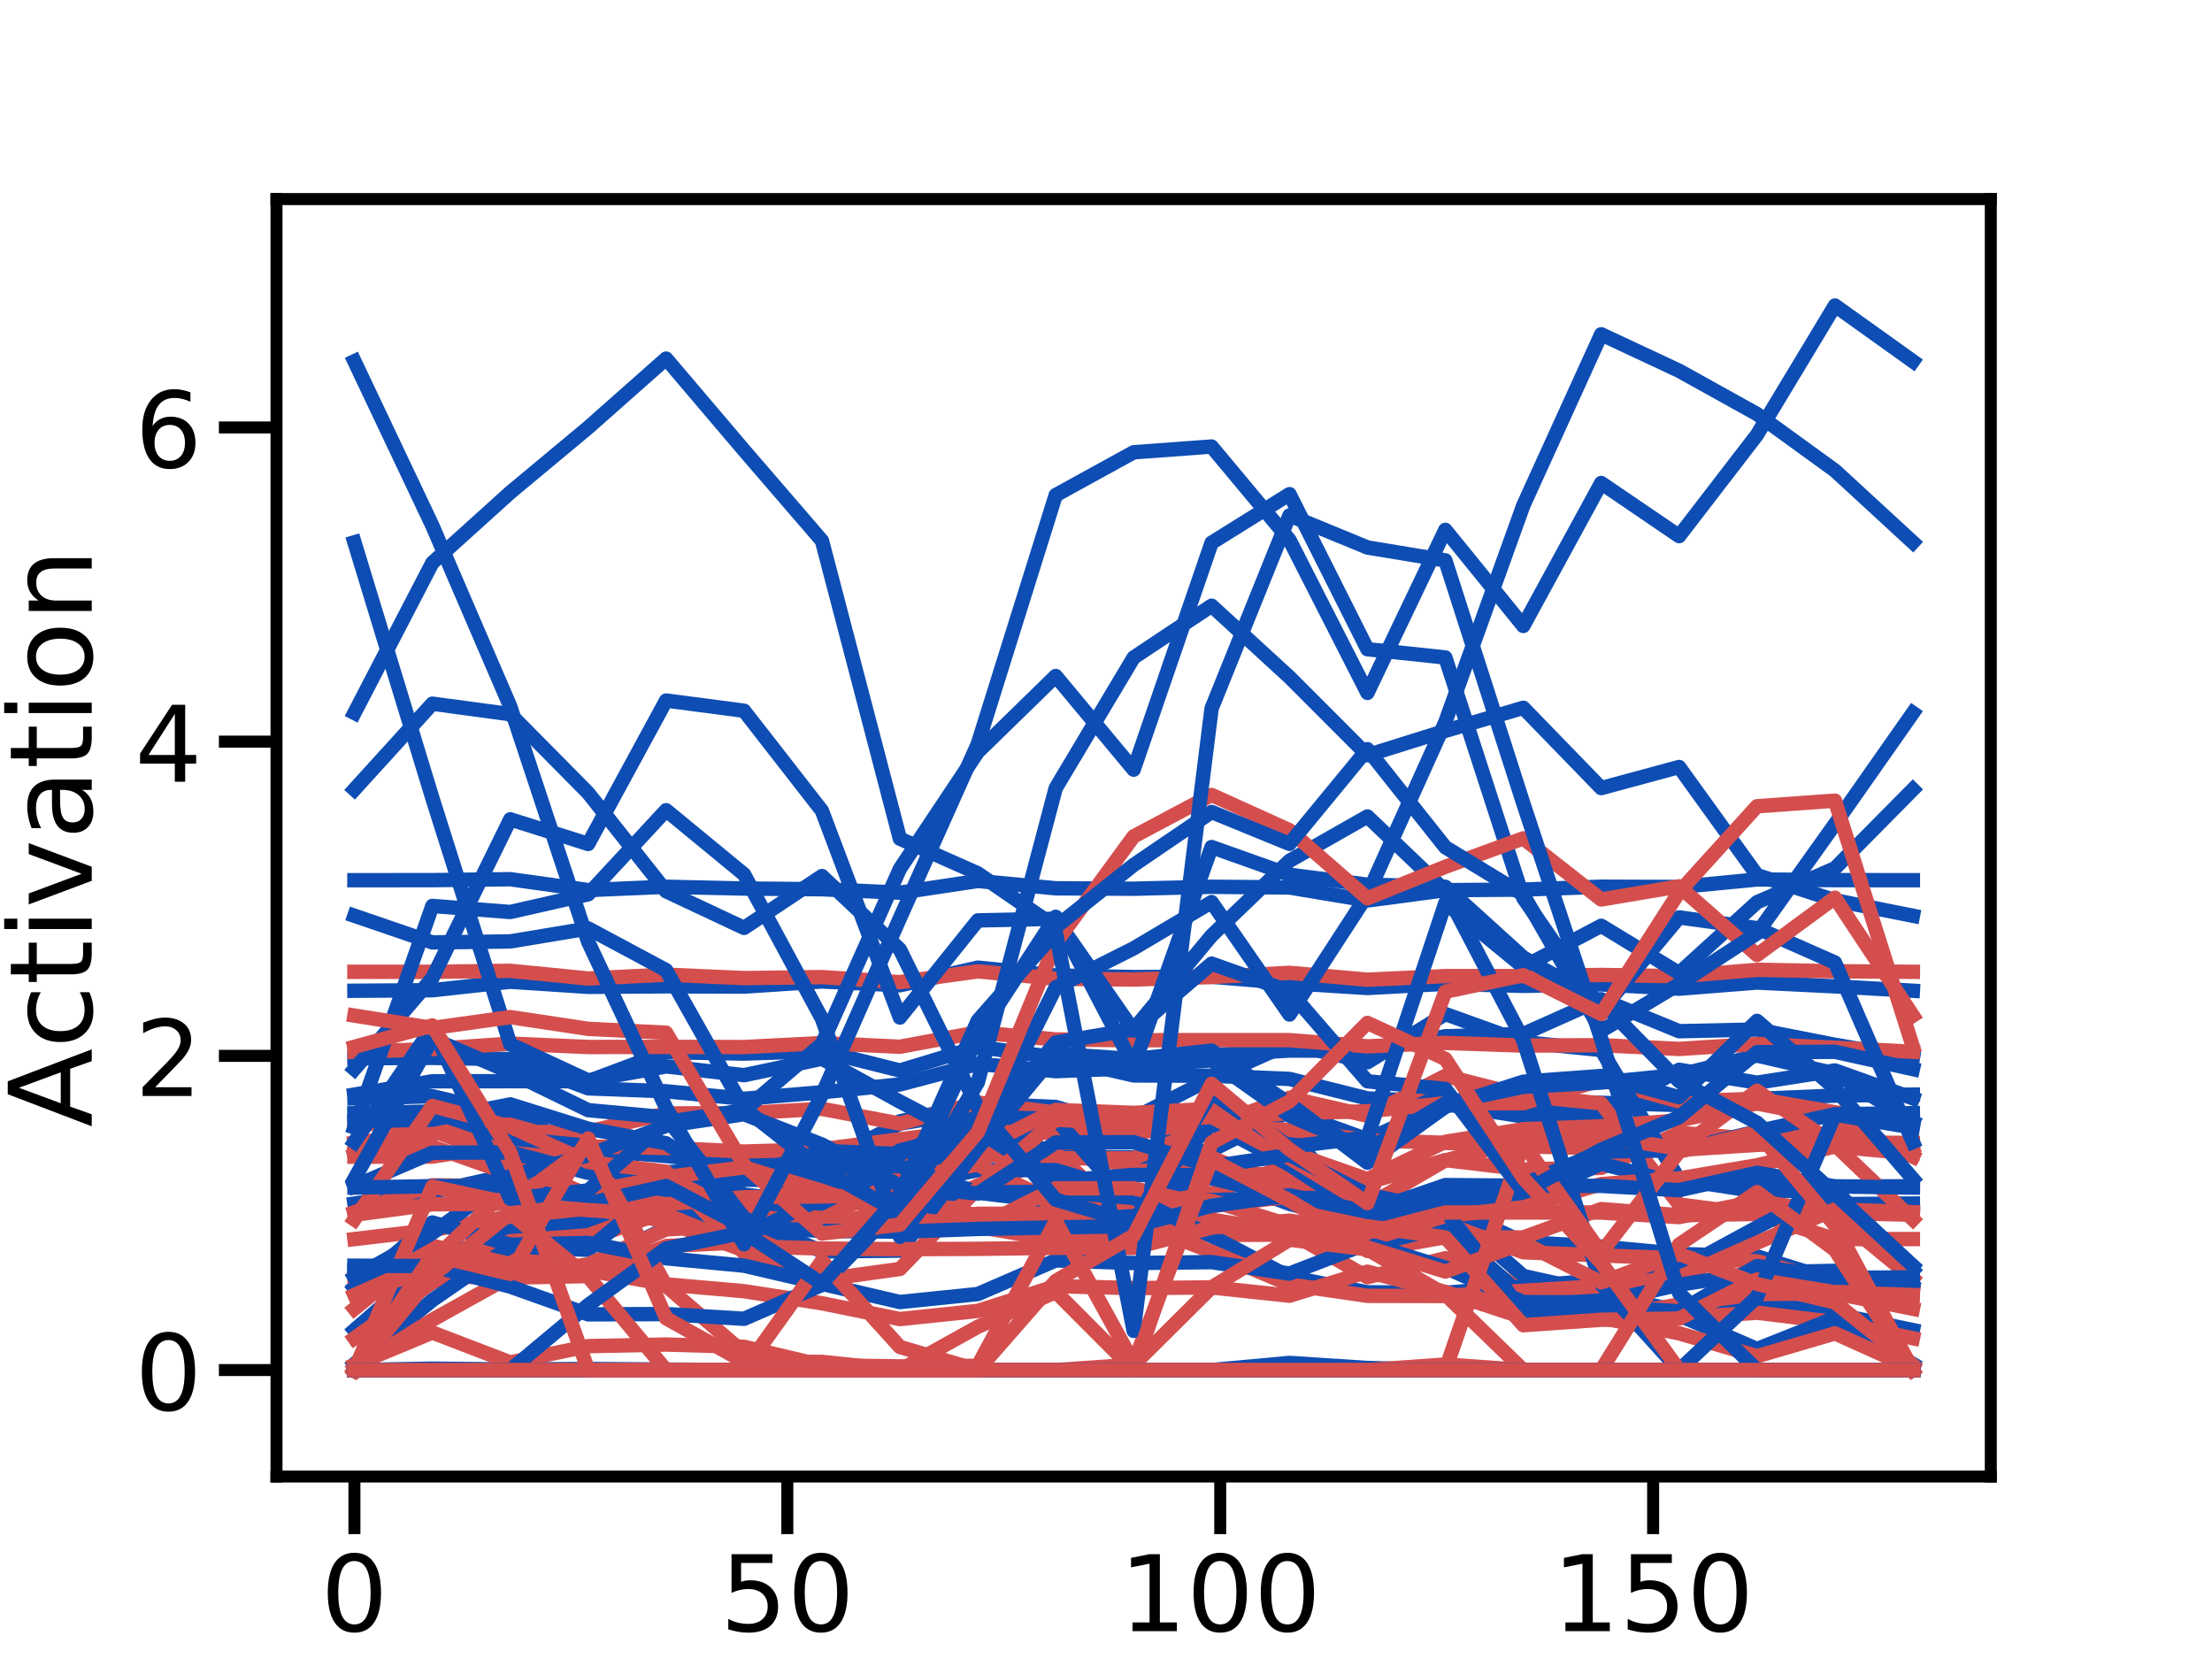 <?xml version="1.0" encoding="utf-8" standalone="no"?>
<!DOCTYPE svg PUBLIC "-//W3C//DTD SVG 1.1//EN"
  "http://www.w3.org/Graphics/SVG/1.1/DTD/svg11.dtd">
<!-- Created with matplotlib (https://matplotlib.org/) -->
<svg height="345.6pt" version="1.1" viewBox="0 0 460.8 345.6" width="460.8pt" xmlns="http://www.w3.org/2000/svg" xmlns:xlink="http://www.w3.org/1999/xlink">
 <defs>
  <style type="text/css">
*{stroke-linecap:butt;stroke-linejoin:round;}
  </style>
 </defs>
 <g id="figure_1">
  <g id="patch_1">
   <path d="M 0 345.6 
L 460.8 345.6 
L 460.8 0 
L 0 0 
z
" style="fill:#ffffff;"/>
  </g>
  <g id="axes_1">
   <g id="patch_2">
    <path d="M 57.6 307.584 
L 414.72 307.584 
L 414.72 41.472 
L 57.6 41.472 
z
" style="fill:#ffffff;"/>
   </g>
   <g id="matplotlib.axis_1">
    <g id="xtick_1">
     <g id="line2d_1">
      <defs>
       <path d="M 0 0 
L 0 12 
" id="mcd4c7bfc5e" style="stroke:#000000;stroke-width:2.5;"/>
      </defs>
      <g>
       <use style="stroke:#000000;stroke-width:2.5;" x="73.833" xlink:href="#mcd4c7bfc5e" y="307.584"/>
      </g>
     </g>
     <g id="text_1">
      <!-- 0 -->
      <defs>
       <path d="M 31.781 66.406 
Q 24.172 66.406 20.328 58.906 
Q 16.5 51.422 16.5 36.375 
Q 16.5 21.391 20.328 13.891 
Q 24.172 6.391 31.781 6.391 
Q 39.453 6.391 43.281 13.891 
Q 47.125 21.391 47.125 36.375 
Q 47.125 51.422 43.281 58.906 
Q 39.453 66.406 31.781 66.406 
z
M 31.781 74.219 
Q 44.047 74.219 50.516 64.516 
Q 56.984 54.828 56.984 36.375 
Q 56.984 17.969 50.516 8.266 
Q 44.047 -1.422 31.781 -1.422 
Q 19.531 -1.422 13.062 8.266 
Q 6.594 17.969 6.594 36.375 
Q 6.594 54.828 13.062 64.516 
Q 19.531 74.219 31.781 74.219 
z
" id="DejaVuSans-48"/>
      </defs>
      <g transform="translate(66.834 339.801)scale(0.22 -0.22)">
       <use xlink:href="#DejaVuSans-48"/>
      </g>
     </g>
    </g>
    <g id="xtick_2">
     <g id="line2d_2">
      <g>
       <use style="stroke:#000000;stroke-width:2.5;" x="164.015" xlink:href="#mcd4c7bfc5e" y="307.584"/>
      </g>
     </g>
     <g id="text_2">
      <!-- 50 -->
      <defs>
       <path d="M 10.797 72.906 
L 49.516 72.906 
L 49.516 64.594 
L 19.828 64.594 
L 19.828 46.734 
Q 21.969 47.469 24.109 47.828 
Q 26.266 48.188 28.422 48.188 
Q 40.625 48.188 47.75 41.5 
Q 54.891 34.812 54.891 23.391 
Q 54.891 11.625 47.562 5.094 
Q 40.234 -1.422 26.906 -1.422 
Q 22.312 -1.422 17.547 -0.641 
Q 12.797 0.141 7.719 1.703 
L 7.719 11.625 
Q 12.109 9.234 16.797 8.062 
Q 21.484 6.891 26.703 6.891 
Q 35.156 6.891 40.078 11.328 
Q 45.016 15.766 45.016 23.391 
Q 45.016 31 40.078 35.438 
Q 35.156 39.891 26.703 39.891 
Q 22.75 39.891 18.812 39.016 
Q 14.891 38.141 10.797 36.281 
z
" id="DejaVuSans-53"/>
      </defs>
      <g transform="translate(150.017 339.801)scale(0.22 -0.22)">
       <use xlink:href="#DejaVuSans-53"/>
       <use x="63.623" xlink:href="#DejaVuSans-48"/>
      </g>
     </g>
    </g>
    <g id="xtick_3">
     <g id="line2d_3">
      <g>
       <use style="stroke:#000000;stroke-width:2.5;" x="254.196" xlink:href="#mcd4c7bfc5e" y="307.584"/>
      </g>
     </g>
     <g id="text_3">
      <!-- 100 -->
      <defs>
       <path d="M 12.406 8.297 
L 28.516 8.297 
L 28.516 63.922 
L 10.984 60.406 
L 10.984 69.391 
L 28.422 72.906 
L 38.281 72.906 
L 38.281 8.297 
L 54.391 8.297 
L 54.391 0 
L 12.406 0 
z
" id="DejaVuSans-49"/>
      </defs>
      <g transform="translate(233.2 339.801)scale(0.22 -0.22)">
       <use xlink:href="#DejaVuSans-49"/>
       <use x="63.623" xlink:href="#DejaVuSans-48"/>
       <use x="127.246" xlink:href="#DejaVuSans-48"/>
      </g>
     </g>
    </g>
    <g id="xtick_4">
     <g id="line2d_4">
      <g>
       <use style="stroke:#000000;stroke-width:2.5;" x="344.378" xlink:href="#mcd4c7bfc5e" y="307.584"/>
      </g>
     </g>
     <g id="text_4">
      <!-- 150 -->
      <g transform="translate(323.382 339.801)scale(0.22 -0.22)">
       <use xlink:href="#DejaVuSans-49"/>
       <use x="63.623" xlink:href="#DejaVuSans-53"/>
       <use x="127.246" xlink:href="#DejaVuSans-48"/>
      </g>
     </g>
    </g>
    <g id="text_5">
     <!-- Degrees -->
     <defs>
      <path d="M 19.672 64.797 
L 19.672 8.109 
L 31.594 8.109 
Q 46.688 8.109 53.688 14.938 
Q 60.688 21.781 60.688 36.531 
Q 60.688 51.172 53.688 57.984 
Q 46.688 64.797 31.594 64.797 
z
M 9.812 72.906 
L 30.078 72.906 
Q 51.266 72.906 61.172 64.094 
Q 71.094 55.281 71.094 36.531 
Q 71.094 17.672 61.125 8.828 
Q 51.172 0 30.078 0 
L 9.812 0 
z
" id="DejaVuSans-68"/>
      <path d="M 56.203 29.594 
L 56.203 25.203 
L 14.891 25.203 
Q 15.484 15.922 20.484 11.062 
Q 25.484 6.203 34.422 6.203 
Q 39.594 6.203 44.453 7.469 
Q 49.312 8.734 54.109 11.281 
L 54.109 2.781 
Q 49.266 0.734 44.188 -0.344 
Q 39.109 -1.422 33.891 -1.422 
Q 20.797 -1.422 13.156 6.188 
Q 5.516 13.812 5.516 26.812 
Q 5.516 40.234 12.766 48.109 
Q 20.016 56 32.328 56 
Q 43.359 56 49.781 48.891 
Q 56.203 41.797 56.203 29.594 
z
M 47.219 32.234 
Q 47.125 39.594 43.094 43.984 
Q 39.062 48.391 32.422 48.391 
Q 24.906 48.391 20.391 44.141 
Q 15.875 39.891 15.188 32.172 
z
" id="DejaVuSans-101"/>
      <path d="M 45.406 27.984 
Q 45.406 37.75 41.375 43.109 
Q 37.359 48.484 30.078 48.484 
Q 22.859 48.484 18.828 43.109 
Q 14.797 37.75 14.797 27.984 
Q 14.797 18.266 18.828 12.891 
Q 22.859 7.516 30.078 7.516 
Q 37.359 7.516 41.375 12.891 
Q 45.406 18.266 45.406 27.984 
z
M 54.391 6.781 
Q 54.391 -7.172 48.188 -13.984 
Q 42 -20.797 29.203 -20.797 
Q 24.469 -20.797 20.266 -20.094 
Q 16.062 -19.391 12.109 -17.922 
L 12.109 -9.188 
Q 16.062 -11.328 19.922 -12.344 
Q 23.781 -13.375 27.781 -13.375 
Q 36.625 -13.375 41.016 -8.766 
Q 45.406 -4.156 45.406 5.172 
L 45.406 9.625 
Q 42.625 4.781 38.281 2.391 
Q 33.938 0 27.875 0 
Q 17.828 0 11.672 7.656 
Q 5.516 15.328 5.516 27.984 
Q 5.516 40.672 11.672 48.328 
Q 17.828 56 27.875 56 
Q 33.938 56 38.281 53.609 
Q 42.625 51.219 45.406 46.391 
L 45.406 54.688 
L 54.391 54.688 
z
" id="DejaVuSans-103"/>
      <path d="M 41.109 46.297 
Q 39.594 47.172 37.812 47.578 
Q 36.031 48 33.891 48 
Q 26.266 48 22.188 43.047 
Q 18.109 38.094 18.109 28.812 
L 18.109 0 
L 9.078 0 
L 9.078 54.688 
L 18.109 54.688 
L 18.109 46.188 
Q 20.953 51.172 25.484 53.578 
Q 30.031 56 36.531 56 
Q 37.453 56 38.578 55.875 
Q 39.703 55.766 41.062 55.516 
z
" id="DejaVuSans-114"/>
      <path d="M 44.281 53.078 
L 44.281 44.578 
Q 40.484 46.531 36.375 47.5 
Q 32.281 48.484 27.875 48.484 
Q 21.188 48.484 17.844 46.438 
Q 14.5 44.391 14.5 40.281 
Q 14.5 37.156 16.891 35.375 
Q 19.281 33.594 26.516 31.984 
L 29.594 31.297 
Q 39.156 29.25 43.188 25.516 
Q 47.219 21.781 47.219 15.094 
Q 47.219 7.469 41.188 3.016 
Q 35.156 -1.422 24.609 -1.422 
Q 20.219 -1.422 15.453 -0.562 
Q 10.688 0.297 5.422 2 
L 5.422 11.281 
Q 10.406 8.688 15.234 7.391 
Q 20.062 6.109 24.812 6.109 
Q 31.156 6.109 34.562 8.281 
Q 37.984 10.453 37.984 14.406 
Q 37.984 18.062 35.516 20.016 
Q 33.062 21.969 24.703 23.781 
L 21.578 24.516 
Q 13.234 26.266 9.516 29.906 
Q 5.812 33.547 5.812 39.891 
Q 5.812 47.609 11.281 51.797 
Q 16.75 56 26.812 56 
Q 31.781 56 36.172 55.266 
Q 40.578 54.547 44.281 53.078 
z
" id="DejaVuSans-115"/>
     </defs>
     <g transform="translate(185.97 366.612)scale(0.24 -0.24)">
      <use xlink:href="#DejaVuSans-68"/>
      <use x="77.002" xlink:href="#DejaVuSans-101"/>
      <use x="138.525" xlink:href="#DejaVuSans-103"/>
      <use x="202.002" xlink:href="#DejaVuSans-114"/>
      <use x="243.084" xlink:href="#DejaVuSans-101"/>
      <use x="304.607" xlink:href="#DejaVuSans-101"/>
      <use x="366.131" xlink:href="#DejaVuSans-115"/>
     </g>
    </g>
   </g>
   <g id="matplotlib.axis_2">
    <g id="ytick_1">
     <g id="line2d_5">
      <defs>
       <path d="M 0 0 
L -12 0 
" id="m307001a8b9" style="stroke:#000000;stroke-width:2.5;"/>
      </defs>
      <g>
       <use style="stroke:#000000;stroke-width:2.5;" x="57.6" xlink:href="#m307001a8b9" y="285.408"/>
      </g>
     </g>
     <g id="text_6">
      <!-- 0 -->
      <g transform="translate(28.102 293.766)scale(0.22 -0.22)">
       <use xlink:href="#DejaVuSans-48"/>
      </g>
     </g>
    </g>
    <g id="ytick_2">
     <g id="line2d_6">
      <g>
       <use style="stroke:#000000;stroke-width:2.5;" x="57.6" xlink:href="#m307001a8b9" y="219.954"/>
      </g>
     </g>
     <g id="text_7">
      <!-- 2 -->
      <defs>
       <path d="M 19.188 8.297 
L 53.609 8.297 
L 53.609 0 
L 7.328 0 
L 7.328 8.297 
Q 12.938 14.109 22.625 23.891 
Q 32.328 33.688 34.812 36.531 
Q 39.547 41.844 41.422 45.531 
Q 43.312 49.219 43.312 52.781 
Q 43.312 58.594 39.234 62.25 
Q 35.156 65.922 28.609 65.922 
Q 23.969 65.922 18.812 64.312 
Q 13.672 62.703 7.812 59.422 
L 7.812 69.391 
Q 13.766 71.781 18.938 73 
Q 24.125 74.219 28.422 74.219 
Q 39.75 74.219 46.484 68.547 
Q 53.219 62.891 53.219 53.422 
Q 53.219 48.922 51.531 44.891 
Q 49.859 40.875 45.406 35.406 
Q 44.188 33.984 37.641 27.219 
Q 31.109 20.453 19.188 8.297 
z
" id="DejaVuSans-50"/>
      </defs>
      <g transform="translate(28.102 228.312)scale(0.22 -0.22)">
       <use xlink:href="#DejaVuSans-50"/>
      </g>
     </g>
    </g>
    <g id="ytick_3">
     <g id="line2d_7">
      <g>
       <use style="stroke:#000000;stroke-width:2.5;" x="57.6" xlink:href="#m307001a8b9" y="154.499"/>
      </g>
     </g>
     <g id="text_8">
      <!-- 4 -->
      <defs>
       <path d="M 37.797 64.312 
L 12.891 25.391 
L 37.797 25.391 
z
M 35.203 72.906 
L 47.609 72.906 
L 47.609 25.391 
L 58.016 25.391 
L 58.016 17.188 
L 47.609 17.188 
L 47.609 0 
L 37.797 0 
L 37.797 17.188 
L 4.891 17.188 
L 4.891 26.703 
z
" id="DejaVuSans-52"/>
      </defs>
      <g transform="translate(28.102 162.858)scale(0.22 -0.22)">
       <use xlink:href="#DejaVuSans-52"/>
      </g>
     </g>
    </g>
    <g id="ytick_4">
     <g id="line2d_8">
      <g>
       <use style="stroke:#000000;stroke-width:2.5;" x="57.6" xlink:href="#m307001a8b9" y="89.045"/>
      </g>
     </g>
     <g id="text_9">
      <!-- 6 -->
      <defs>
       <path d="M 33.016 40.375 
Q 26.375 40.375 22.484 35.828 
Q 18.609 31.297 18.609 23.391 
Q 18.609 15.531 22.484 10.953 
Q 26.375 6.391 33.016 6.391 
Q 39.656 6.391 43.531 10.953 
Q 47.406 15.531 47.406 23.391 
Q 47.406 31.297 43.531 35.828 
Q 39.656 40.375 33.016 40.375 
z
M 52.594 71.297 
L 52.594 62.312 
Q 48.875 64.062 45.094 64.984 
Q 41.312 65.922 37.594 65.922 
Q 27.828 65.922 22.672 59.328 
Q 17.531 52.734 16.797 39.406 
Q 19.672 43.656 24.016 45.922 
Q 28.375 48.188 33.594 48.188 
Q 44.578 48.188 50.953 41.516 
Q 57.328 34.859 57.328 23.391 
Q 57.328 12.156 50.688 5.359 
Q 44.047 -1.422 33.016 -1.422 
Q 20.359 -1.422 13.672 8.266 
Q 6.984 17.969 6.984 36.375 
Q 6.984 53.656 15.188 63.938 
Q 23.391 74.219 37.203 74.219 
Q 40.922 74.219 44.703 73.484 
Q 48.484 72.75 52.594 71.297 
z
" id="DejaVuSans-54"/>
      </defs>
      <g transform="translate(28.102 97.403)scale(0.22 -0.22)">
       <use xlink:href="#DejaVuSans-54"/>
      </g>
     </g>
    </g>
    <g id="text_10">
     <!-- Activation -->
     <defs>
      <path d="M 34.188 63.188 
L 20.797 26.906 
L 47.609 26.906 
z
M 28.609 72.906 
L 39.797 72.906 
L 67.578 0 
L 57.328 0 
L 50.688 18.703 
L 17.828 18.703 
L 11.188 0 
L 0.781 0 
z
" id="DejaVuSans-65"/>
      <path d="M 48.781 52.594 
L 48.781 44.188 
Q 44.969 46.297 41.141 47.344 
Q 37.312 48.391 33.406 48.391 
Q 24.656 48.391 19.812 42.844 
Q 14.984 37.312 14.984 27.297 
Q 14.984 17.281 19.812 11.734 
Q 24.656 6.203 33.406 6.203 
Q 37.312 6.203 41.141 7.25 
Q 44.969 8.297 48.781 10.406 
L 48.781 2.094 
Q 45.016 0.344 40.984 -0.531 
Q 36.969 -1.422 32.422 -1.422 
Q 20.062 -1.422 12.781 6.344 
Q 5.516 14.109 5.516 27.297 
Q 5.516 40.672 12.859 48.328 
Q 20.219 56 33.016 56 
Q 37.156 56 41.109 55.141 
Q 45.062 54.297 48.781 52.594 
z
" id="DejaVuSans-99"/>
      <path d="M 18.312 70.219 
L 18.312 54.688 
L 36.812 54.688 
L 36.812 47.703 
L 18.312 47.703 
L 18.312 18.016 
Q 18.312 11.328 20.141 9.422 
Q 21.969 7.516 27.594 7.516 
L 36.812 7.516 
L 36.812 0 
L 27.594 0 
Q 17.188 0 13.234 3.875 
Q 9.281 7.766 9.281 18.016 
L 9.281 47.703 
L 2.688 47.703 
L 2.688 54.688 
L 9.281 54.688 
L 9.281 70.219 
z
" id="DejaVuSans-116"/>
      <path d="M 9.422 54.688 
L 18.406 54.688 
L 18.406 0 
L 9.422 0 
z
M 9.422 75.984 
L 18.406 75.984 
L 18.406 64.594 
L 9.422 64.594 
z
" id="DejaVuSans-105"/>
      <path d="M 2.984 54.688 
L 12.5 54.688 
L 29.594 8.797 
L 46.688 54.688 
L 56.203 54.688 
L 35.688 0 
L 23.484 0 
z
" id="DejaVuSans-118"/>
      <path d="M 34.281 27.484 
Q 23.391 27.484 19.188 25 
Q 14.984 22.516 14.984 16.5 
Q 14.984 11.719 18.141 8.906 
Q 21.297 6.109 26.703 6.109 
Q 34.188 6.109 38.703 11.406 
Q 43.219 16.703 43.219 25.484 
L 43.219 27.484 
z
M 52.203 31.203 
L 52.203 0 
L 43.219 0 
L 43.219 8.297 
Q 40.141 3.328 35.547 0.953 
Q 30.953 -1.422 24.312 -1.422 
Q 15.922 -1.422 10.953 3.297 
Q 6 8.016 6 15.922 
Q 6 25.141 12.172 29.828 
Q 18.359 34.516 30.609 34.516 
L 43.219 34.516 
L 43.219 35.406 
Q 43.219 41.609 39.141 45 
Q 35.062 48.391 27.688 48.391 
Q 23 48.391 18.547 47.266 
Q 14.109 46.141 10.016 43.891 
L 10.016 52.203 
Q 14.938 54.109 19.578 55.047 
Q 24.219 56 28.609 56 
Q 40.484 56 46.344 49.844 
Q 52.203 43.703 52.203 31.203 
z
" id="DejaVuSans-97"/>
      <path d="M 30.609 48.391 
Q 23.391 48.391 19.188 42.75 
Q 14.984 37.109 14.984 27.297 
Q 14.984 17.484 19.156 11.844 
Q 23.344 6.203 30.609 6.203 
Q 37.797 6.203 41.984 11.859 
Q 46.188 17.531 46.188 27.297 
Q 46.188 37.016 41.984 42.703 
Q 37.797 48.391 30.609 48.391 
z
M 30.609 56 
Q 42.328 56 49.016 48.375 
Q 55.719 40.766 55.719 27.297 
Q 55.719 13.875 49.016 6.219 
Q 42.328 -1.422 30.609 -1.422 
Q 18.844 -1.422 12.172 6.219 
Q 5.516 13.875 5.516 27.297 
Q 5.516 40.766 12.172 48.375 
Q 18.844 56 30.609 56 
z
" id="DejaVuSans-111"/>
      <path d="M 54.891 33.016 
L 54.891 0 
L 45.906 0 
L 45.906 32.719 
Q 45.906 40.484 42.875 44.328 
Q 39.844 48.188 33.797 48.188 
Q 26.516 48.188 22.312 43.547 
Q 18.109 38.922 18.109 30.906 
L 18.109 0 
L 9.078 0 
L 9.078 54.688 
L 18.109 54.688 
L 18.109 46.188 
Q 21.344 51.125 25.703 53.562 
Q 30.078 56 35.797 56 
Q 45.219 56 50.047 50.172 
Q 54.891 44.344 54.891 33.016 
z
" id="DejaVuSans-110"/>
     </defs>
     <g transform="translate(19.111 234.813)rotate(-90)scale(0.24 -0.24)">
      <use xlink:href="#DejaVuSans-65"/>
      <use x="68.393" xlink:href="#DejaVuSans-99"/>
      <use x="123.373" xlink:href="#DejaVuSans-116"/>
      <use x="162.582" xlink:href="#DejaVuSans-105"/>
      <use x="190.365" xlink:href="#DejaVuSans-118"/>
      <use x="249.545" xlink:href="#DejaVuSans-97"/>
      <use x="310.824" xlink:href="#DejaVuSans-116"/>
      <use x="350.033" xlink:href="#DejaVuSans-105"/>
      <use x="377.816" xlink:href="#DejaVuSans-111"/>
      <use x="438.998" xlink:href="#DejaVuSans-110"/>
     </g>
    </g>
   </g>
   <g id="line2d_9">
    <path clip-path="url(#p1e2050a51b)" d="M 73.833 277.08 
L 90.065 262.9 
L 106.298 257.984 
L 122.531 251.636 
L 138.764 244.209 
L 154.996 243.16 
L 171.229 244.687 
L 187.462 233.604 
L 203.695 229.92 
L 219.927 230.6 
L 236.16 235.478 
L 252.393 235.318 
L 268.625 236.077 
L 284.858 254.432 
L 301.091 251.552 
L 317.324 265.813 
L 333.556 269.423 
L 349.789 273.185 
L 366.022 271.091 
L 382.255 273.735 
L 398.487 277.08 
" style="fill:none;stroke:#0e4db3;stroke-linecap:square;stroke-width:3;"/>
   </g>
   <g id="line2d_10">
    <path clip-path="url(#p1e2050a51b)" d="M 73.833 278.782 
L 90.065 267.169 
L 106.298 262.807 
L 122.531 258.113 
L 138.764 252.379 
L 154.996 251.762 
L 171.229 252.459 
L 187.462 242.629 
L 203.695 240.802 
L 219.927 240.28 
L 236.16 242.791 
L 252.393 244.396 
L 268.625 244.738 
L 284.858 260.592 
L 301.091 257.734 
L 317.324 269.249 
L 333.556 272.021 
L 349.789 274.534 
L 366.022 273.459 
L 382.255 275.437 
L 398.487 278.782 
" style="fill:none;stroke:#d44e4e;stroke-linecap:square;stroke-width:3;"/>
   </g>
   <g id="line2d_11">
    <path clip-path="url(#p1e2050a51b)" d="M 73.833 228.795 
L 90.065 228.365 
L 106.298 232.181 
L 122.531 239.516 
L 138.764 240.823 
L 154.996 242.425 
L 171.229 242.323 
L 187.462 234.068 
L 203.695 231.334 
L 219.927 241.086 
L 236.16 241.079 
L 252.393 239.619 
L 268.625 231.503 
L 284.858 237.369 
L 301.091 230.031 
L 317.324 232.584 
L 333.556 232.299 
L 349.789 222.855 
L 366.022 225.538 
L 382.255 222.999 
L 398.487 228.795 
" style="fill:none;stroke:#0e4db3;stroke-linecap:square;stroke-width:3;"/>
   </g>
   <g id="line2d_12">
    <path clip-path="url(#p1e2050a51b)" d="M 73.833 240.595 
L 90.065 235.451 
L 106.298 241.822 
L 122.531 248.97 
L 138.764 249.83 
L 154.996 251.26 
L 171.229 251.258 
L 187.462 244.888 
L 203.695 242.952 
L 219.927 250.414 
L 236.16 250.387 
L 252.393 248.584 
L 268.625 242.636 
L 284.858 246.363 
L 301.091 241.666 
L 317.324 243.604 
L 333.556 243.292 
L 349.789 235.982 
L 366.022 237.328 
L 382.255 235.95 
L 398.487 240.595 
" style="fill:none;stroke:#d44e4e;stroke-linecap:square;stroke-width:3;"/>
   </g>
   <g id="line2d_13">
    <path clip-path="url(#p1e2050a51b)" d="M 73.833 228.025 
L 90.065 225.253 
L 106.298 225.231 
L 122.531 225.246 
L 138.764 219.179 
L 154.996 219.479 
L 171.229 218.937 
L 187.462 223.002 
L 203.695 218.086 
L 219.927 220.304 
L 236.16 224.031 
L 252.393 224.095 
L 268.625 224.764 
L 284.858 228.82 
L 301.091 229.563 
L 317.324 229.885 
L 333.556 229.736 
L 349.789 230.207 
L 366.022 228.915 
L 382.255 228.234 
L 398.487 228.025 
" style="fill:none;stroke:#0e4db3;stroke-linecap:square;stroke-width:3;"/>
   </g>
   <g id="line2d_14">
    <path clip-path="url(#p1e2050a51b)" d="M 73.833 238.068 
L 90.065 236.072 
L 106.298 235.905 
L 122.531 235.723 
L 138.764 231.951 
L 154.996 231.889 
L 171.229 230.993 
L 187.462 234.072 
L 203.695 229.681 
L 219.927 231.792 
L 236.16 234.827 
L 252.393 234.757 
L 268.625 235.364 
L 284.858 237.526 
L 301.091 238.074 
L 317.324 238.815 
L 333.556 239.19 
L 349.789 239.547 
L 366.022 238.487 
L 382.255 238.072 
L 398.487 238.068 
" style="fill:none;stroke:#d44e4e;stroke-linecap:square;stroke-width:3;"/>
   </g>
   <g id="line2d_15">
    <path clip-path="url(#p1e2050a51b)" d="M 73.833 220.453 
L 90.065 220.376 
L 106.298 220.631 
L 122.531 226.719 
L 138.764 227.34 
L 154.996 228.894 
L 171.229 227.536 
L 187.462 225.911 
L 203.695 221.624 
L 219.927 223.139 
L 236.16 222.527 
L 252.393 219.803 
L 268.625 218.845 
L 284.858 218.898 
L 301.091 215.874 
L 317.324 215.405 
L 333.556 208.162 
L 349.789 214.82 
L 366.022 214.466 
L 382.255 217.652 
L 398.487 220.453 
" style="fill:none;stroke:#0e4db3;stroke-linecap:square;stroke-width:3;"/>
   </g>
   <g id="line2d_16">
    <path clip-path="url(#p1e2050a51b)" d="M 73.833 234.136 
L 90.065 234.133 
L 106.298 234.308 
L 122.531 238.842 
L 138.764 239.138 
L 154.996 239.889 
L 171.229 239.402 
L 187.462 237.338 
L 203.695 235.252 
L 219.927 236.068 
L 236.16 236.187 
L 252.393 233.218 
L 268.625 231.878 
L 284.858 231.505 
L 301.091 229.823 
L 317.324 229.821 
L 333.556 225.007 
L 349.789 229.435 
L 366.022 228.9 
L 382.255 231.706 
L 398.487 234.136 
" style="fill:none;stroke:#d44e4e;stroke-linecap:square;stroke-width:3;"/>
   </g>
   <g id="line2d_17">
    <path clip-path="url(#p1e2050a51b)" d="M 73.833 264.568 
L 90.065 264.25 
L 106.298 264.536 
L 122.531 263.843 
L 138.764 255.832 
L 154.996 254.793 
L 171.229 248.32 
L 187.462 250.314 
L 203.695 240.502 
L 219.927 232.793 
L 236.16 232.914 
L 252.393 224.674 
L 268.625 217.413 
L 284.858 221.291 
L 301.091 211.241 
L 317.324 217.081 
L 333.556 218.737 
L 349.789 245.702 
L 366.022 248.194 
L 382.255 247.919 
L 398.487 264.568 
" style="fill:none;stroke:#0e4db3;stroke-linecap:square;stroke-width:3;"/>
   </g>
   <g id="line2d_18">
    <path clip-path="url(#p1e2050a51b)" d="M 73.833 266.354 
L 90.065 265.888 
L 106.298 266.14 
L 122.531 265.837 
L 138.764 259.564 
L 154.996 258.778 
L 171.229 253.11 
L 187.462 254.637 
L 203.695 246.939 
L 219.927 241.302 
L 236.16 241.318 
L 252.393 234.434 
L 268.625 228.686 
L 284.858 232.436 
L 301.091 224.129 
L 317.324 228.239 
L 333.556 229.848 
L 349.789 250.922 
L 366.022 253.003 
L 382.255 252.983 
L 398.487 266.354 
" style="fill:none;stroke:#d44e4e;stroke-linecap:square;stroke-width:3;"/>
   </g>
   <g id="line2d_19">
    <path clip-path="url(#p1e2050a51b)" d="M 73.833 285.408 
L 90.065 285.408 
L 106.298 285.408 
L 122.531 285.408 
L 138.764 285.408 
L 154.996 285.408 
L 171.229 285.408 
L 187.462 285.408 
L 203.695 285.408 
L 219.927 285.408 
L 236.16 285.408 
L 252.393 285.408 
L 268.625 285.408 
L 284.858 285.408 
L 301.091 285.408 
L 317.324 285.408 
L 333.556 285.408 
L 349.789 285.408 
L 366.022 285.408 
L 382.255 285.408 
L 398.487 285.408 
" style="fill:none;stroke:#0e4db3;stroke-linecap:square;stroke-width:3;"/>
   </g>
   <g id="line2d_20">
    <path clip-path="url(#p1e2050a51b)" d="M 73.833 285.408 
L 90.065 285.408 
L 106.298 285.408 
L 122.531 285.408 
L 138.764 285.408 
L 154.996 285.408 
L 171.229 285.408 
L 187.462 285.408 
L 203.695 285.408 
L 219.927 285.408 
L 236.16 285.408 
L 252.393 285.408 
L 268.625 285.408 
L 284.858 285.408 
L 301.091 285.408 
L 317.324 285.408 
L 333.556 285.408 
L 349.789 285.408 
L 366.022 285.408 
L 382.255 285.408 
L 398.487 285.408 
" style="fill:none;stroke:#d44e4e;stroke-linecap:square;stroke-width:3;"/>
   </g>
   <g id="line2d_21">
    <path clip-path="url(#p1e2050a51b)" d="M 73.833 285.408 
L 90.065 285.115 
L 106.298 285.291 
L 122.531 285.184 
L 138.764 285.31 
L 154.996 285.408 
L 171.229 285.408 
L 187.462 285.408 
L 203.695 285.408 
L 219.927 285.408 
L 236.16 285.408 
L 252.393 285.408 
L 268.625 284.728 
L 284.858 285.408 
L 301.091 285.408 
L 317.324 285.408 
L 333.556 285.408 
L 349.789 285.408 
L 366.022 285.408 
L 382.255 285.408 
L 398.487 285.408 
" style="fill:none;stroke:#0e4db3;stroke-linecap:square;stroke-width:3;"/>
   </g>
   <g id="line2d_22">
    <path clip-path="url(#p1e2050a51b)" d="M 73.833 285.408 
L 90.065 285.408 
L 106.298 285.408 
L 122.531 285.408 
L 138.764 285.408 
L 154.996 285.408 
L 171.229 285.408 
L 187.462 285.408 
L 203.695 285.408 
L 219.927 285.408 
L 236.16 285.408 
L 252.393 285.408 
L 268.625 285.408 
L 284.858 285.408 
L 301.091 285.408 
L 317.324 285.408 
L 333.556 285.408 
L 349.789 285.408 
L 366.022 285.408 
L 382.255 285.408 
L 398.487 285.408 
" style="fill:none;stroke:#d44e4e;stroke-linecap:square;stroke-width:3;"/>
   </g>
   <g id="line2d_23">
    <path clip-path="url(#p1e2050a51b)" d="M 73.833 268.604 
L 90.065 263.303 
L 106.298 255.537 
L 122.531 254.789 
L 138.764 246.763 
L 154.996 245.135 
L 171.229 239.752 
L 187.462 240.426 
L 203.695 232.685 
L 219.927 233.079 
L 236.16 251.454 
L 252.393 234.011 
L 268.625 242.641 
L 284.858 253.331 
L 301.091 251.238 
L 317.324 258.765 
L 333.556 259.693 
L 349.789 261.219 
L 366.022 261.736 
L 382.255 266.799 
L 398.487 268.604 
" style="fill:none;stroke:#0e4db3;stroke-linecap:square;stroke-width:3;"/>
   </g>
   <g id="line2d_24">
    <path clip-path="url(#p1e2050a51b)" d="M 73.833 268.925 
L 90.065 264.869 
L 106.298 258.577 
L 122.531 257.333 
L 138.764 251.36 
L 154.996 250.274 
L 171.229 245.855 
L 187.462 246.042 
L 203.695 240.241 
L 219.927 240.267 
L 236.16 255.084 
L 252.393 241.127 
L 268.625 247.951 
L 284.858 256.941 
L 301.091 254.876 
L 317.324 260.874 
L 333.556 261.533 
L 349.789 262.149 
L 366.022 262.743 
L 382.255 267.161 
L 398.487 268.925 
" style="fill:none;stroke:#d44e4e;stroke-linecap:square;stroke-width:3;"/>
   </g>
   <g id="line2d_25">
    <path clip-path="url(#p1e2050a51b)" d="M 73.833 250.718 
L 90.065 248.316 
L 106.298 244.703 
L 122.531 243.243 
L 138.764 245.023 
L 154.996 245.12 
L 171.229 245.293 
L 187.462 249.059 
L 203.695 248.474 
L 219.927 250.369 
L 236.16 252.036 
L 252.393 249.997 
L 268.625 249.563 
L 284.858 249.607 
L 301.091 249.689 
L 317.324 250.016 
L 333.556 242.416 
L 349.789 246.61 
L 366.022 245.3 
L 382.255 250.842 
L 398.487 250.718 
" style="fill:none;stroke:#0e4db3;stroke-linecap:square;stroke-width:3;"/>
   </g>
   <g id="line2d_26">
    <path clip-path="url(#p1e2050a51b)" d="M 73.833 258.125 
L 90.065 256.211 
L 106.298 253.42 
L 122.531 251.75 
L 138.764 254.358 
L 154.996 254.49 
L 171.229 254.433 
L 187.462 256.746 
L 203.695 255.561 
L 219.927 258.326 
L 236.16 257.054 
L 252.393 257.262 
L 268.625 257.196 
L 284.858 257.647 
L 301.091 257.845 
L 317.324 257.777 
L 333.556 251.876 
L 349.789 253.163 
L 366.022 252.886 
L 382.255 258.126 
L 398.487 258.125 
" style="fill:none;stroke:#d44e4e;stroke-linecap:square;stroke-width:3;"/>
   </g>
   <g id="line2d_27">
    <path clip-path="url(#p1e2050a51b)" d="M 73.833 284.147 
L 90.065 270.856 
L 106.298 259.65 
L 122.531 260.365 
L 138.764 246.775 
L 154.996 245.752 
L 171.229 245.949 
L 187.462 247.17 
L 203.695 243.761 
L 219.927 243.755 
L 236.16 248.617 
L 252.393 245.413 
L 268.625 249.573 
L 284.858 259.557 
L 301.091 255.539 
L 317.324 270.163 
L 333.556 270.395 
L 349.789 273.992 
L 366.022 281.028 
L 382.255 274.575 
L 398.487 284.147 
" style="fill:none;stroke:#0e4db3;stroke-linecap:square;stroke-width:3;"/>
   </g>
   <g id="line2d_28">
    <path clip-path="url(#p1e2050a51b)" d="M 73.833 285.081 
L 90.065 274.951 
L 106.298 265.92 
L 122.531 263.379 
L 138.764 256.1 
L 154.996 255.213 
L 171.229 255.243 
L 187.462 255.199 
L 203.695 252.847 
L 219.927 252.871 
L 236.16 257.013 
L 252.393 254.085 
L 268.625 256.688 
L 284.858 266.059 
L 301.091 262.121 
L 317.324 273.324 
L 333.556 274.549 
L 349.789 277.751 
L 366.022 282.527 
L 382.255 277.765 
L 398.487 285.081 
" style="fill:none;stroke:#d44e4e;stroke-linecap:square;stroke-width:3;"/>
   </g>
   <g id="line2d_29">
    <path clip-path="url(#p1e2050a51b)" d="M 73.833 233.559 
L 90.065 233.246 
L 106.298 230.062 
L 122.531 235.129 
L 138.764 238.16 
L 154.996 248.865 
L 171.229 250.75 
L 187.462 249.022 
L 203.695 232.448 
L 219.927 221.102 
L 236.16 221.982 
L 252.393 220.895 
L 268.625 232.389 
L 284.858 239.438 
L 301.091 229.843 
L 317.324 226.402 
L 333.556 225.522 
L 349.789 223.904 
L 366.022 219.886 
L 382.255 223.634 
L 398.487 233.559 
" style="fill:none;stroke:#0e4db3;stroke-linecap:square;stroke-width:3;"/>
   </g>
   <g id="line2d_30">
    <path clip-path="url(#p1e2050a51b)" d="M 73.833 240.952 
L 90.065 240.944 
L 106.298 238.369 
L 122.531 241.711 
L 138.764 245.131 
L 154.996 253.297 
L 171.229 254.717 
L 187.462 252.55 
L 203.695 239.446 
L 219.927 231.229 
L 236.16 231.83 
L 252.393 230.989 
L 268.625 239.965 
L 284.858 245.651 
L 301.091 237.857 
L 317.324 235.227 
L 333.556 234.638 
L 349.789 233.406 
L 366.022 229.869 
L 382.255 233.059 
L 398.487 240.952 
" style="fill:none;stroke:#d44e4e;stroke-linecap:square;stroke-width:3;"/>
   </g>
   <g id="line2d_31">
    <path clip-path="url(#p1e2050a51b)" d="M 73.833 231.898 
L 90.065 231.551 
L 106.298 237.146 
L 122.531 238.71 
L 138.764 249.819 
L 154.996 257.433 
L 171.229 249.656 
L 187.462 239.68 
L 203.695 235.561 
L 219.927 246.017 
L 236.16 244.768 
L 252.393 244.81 
L 268.625 250.78 
L 284.858 255.258 
L 301.091 248.059 
L 317.324 246.744 
L 333.556 239.902 
L 349.789 239.619 
L 366.022 235.683 
L 382.255 232.117 
L 398.487 231.898 
" style="fill:none;stroke:#0e4db3;stroke-linecap:square;stroke-width:3;"/>
   </g>
   <g id="line2d_32">
    <path clip-path="url(#p1e2050a51b)" d="M 73.833 240.319 
L 90.065 238.851 
L 106.298 244.566 
L 122.531 242.556 
L 138.764 254.56 
L 154.996 260.467 
L 171.229 254.025 
L 187.462 245.758 
L 203.695 242.581 
L 219.927 251.331 
L 236.16 250.336 
L 252.393 250.149 
L 268.625 255.188 
L 284.858 258.355 
L 301.091 253.315 
L 317.324 251.492 
L 333.556 246.664 
L 349.789 245.484 
L 366.022 242.754 
L 382.255 238.828 
L 398.487 240.319 
" style="fill:none;stroke:#d44e4e;stroke-linecap:square;stroke-width:3;"/>
   </g>
   <g id="line2d_33">
    <path clip-path="url(#p1e2050a51b)" d="M 73.833 206.393 
L 90.065 206.281 
L 106.298 204.51 
L 122.531 205.577 
L 138.764 205.467 
L 154.996 205.524 
L 171.229 204.452 
L 187.462 205.251 
L 203.695 201.578 
L 219.927 203.219 
L 236.16 203.538 
L 252.393 203.469 
L 268.625 204.798 
L 284.858 205.814 
L 301.091 204.945 
L 317.324 205.37 
L 333.556 205.069 
L 349.789 205.959 
L 366.022 204.676 
L 382.255 205.474 
L 398.487 206.393 
" style="fill:none;stroke:#0e4db3;stroke-linecap:square;stroke-width:3;"/>
   </g>
   <g id="line2d_34">
    <path clip-path="url(#p1e2050a51b)" d="M 73.833 219.099 
L 90.065 218.55 
L 106.298 217.404 
L 122.531 218.109 
L 138.764 218.091 
L 154.996 218.123 
L 171.229 217.292 
L 187.462 218.058 
L 203.695 215.047 
L 219.927 216.541 
L 236.16 216.704 
L 252.393 216.669 
L 268.625 216.682 
L 284.858 217.973 
L 301.091 217.251 
L 317.324 217.815 
L 333.556 217.732 
L 349.789 218.512 
L 366.022 217.487 
L 382.255 218.274 
L 398.487 219.099 
" style="fill:none;stroke:#d44e4e;stroke-linecap:square;stroke-width:3;"/>
   </g>
   <g id="line2d_35">
    <path clip-path="url(#p1e2050a51b)" d="M 73.833 247.118 
L 90.065 240.133 
L 106.298 240.072 
L 122.531 244.325 
L 138.764 244.912 
L 154.996 243.248 
L 171.229 243.154 
L 187.462 242.915 
L 203.695 248.416 
L 219.927 248.27 
L 236.16 249.542 
L 252.393 257.504 
L 268.625 266.006 
L 284.858 269.216 
L 301.091 269.304 
L 317.324 268.029 
L 333.556 266.644 
L 349.789 264.496 
L 366.022 255.672 
L 382.255 247.178 
L 398.487 247.118 
" style="fill:none;stroke:#0e4db3;stroke-linecap:square;stroke-width:3;"/>
   </g>
   <g id="line2d_36">
    <path clip-path="url(#p1e2050a51b)" d="M 73.833 252.52 
L 90.065 246.921 
L 106.298 247.14 
L 122.531 248.63 
L 138.764 250.863 
L 154.996 249.41 
L 171.229 249.239 
L 187.462 248.88 
L 203.695 253.295 
L 219.927 253.304 
L 236.16 254.465 
L 252.393 260.76 
L 268.625 267.583 
L 284.858 269.946 
L 301.091 269.982 
L 317.324 268.886 
L 333.556 267.912 
L 349.789 266.081 
L 366.022 258.882 
L 382.255 251.933 
L 398.487 252.52 
" style="fill:none;stroke:#d44e4e;stroke-linecap:square;stroke-width:3;"/>
   </g>
   <g id="line2d_37">
    <path clip-path="url(#p1e2050a51b)" d="M 73.833 183.363 
L 90.065 183.349 
L 106.298 183.155 
L 122.531 185.418 
L 138.764 184.729 
L 154.996 185.097 
L 171.229 185.246 
L 187.462 185.96 
L 203.695 183.517 
L 219.927 185.049 
L 236.16 185.139 
L 252.393 184.729 
L 268.625 184.878 
L 284.858 187.585 
L 301.091 185.437 
L 317.324 185.317 
L 333.556 184.716 
L 349.789 184.775 
L 366.022 183.209 
L 382.255 183.347 
L 398.487 183.363 
" style="fill:none;stroke:#0e4db3;stroke-linecap:square;stroke-width:3;"/>
   </g>
   <g id="line2d_38">
    <path clip-path="url(#p1e2050a51b)" d="M 73.833 202.446 
L 90.065 202.444 
L 106.298 202.237 
L 122.531 203.842 
L 138.764 203.039 
L 154.996 203.755 
L 171.229 203.549 
L 187.462 204.599 
L 203.695 202.347 
L 219.927 203.889 
L 236.16 204.053 
L 252.393 203.523 
L 268.625 202.66 
L 284.858 204.09 
L 301.091 203.344 
L 317.324 203.347 
L 333.556 203.099 
L 349.789 203.378 
L 366.022 202.033 
L 382.255 202.325 
L 398.487 202.446 
" style="fill:none;stroke:#d44e4e;stroke-linecap:square;stroke-width:3;"/>
   </g>
   <g id="line2d_39">
    <path clip-path="url(#p1e2050a51b)" d="M 73.833 285.408 
L 90.065 285.408 
L 106.298 285.408 
L 122.531 285.408 
L 138.764 285.408 
L 154.996 285.408 
L 171.229 285.408 
L 187.462 285.408 
L 203.695 285.408 
L 219.927 285.408 
L 236.16 285.408 
L 252.393 285.408 
L 268.625 283.925 
L 284.858 284.984 
L 301.091 285.408 
L 317.324 285.408 
L 333.556 285.408 
L 349.789 285.408 
L 366.022 285.408 
L 382.255 285.408 
L 398.487 285.408 
" style="fill:none;stroke:#0e4db3;stroke-linecap:square;stroke-width:3;"/>
   </g>
   <g id="line2d_40">
    <path clip-path="url(#p1e2050a51b)" d="M 73.833 285.408 
L 90.065 285.408 
L 106.298 285.408 
L 122.531 285.408 
L 138.764 285.408 
L 154.996 285.408 
L 171.229 285.408 
L 187.462 285.408 
L 203.695 285.408 
L 219.927 285.408 
L 236.16 285.408 
L 252.393 285.408 
L 268.625 285.408 
L 284.858 285.408 
L 301.091 285.408 
L 317.324 285.408 
L 333.556 285.408 
L 349.789 285.408 
L 366.022 285.408 
L 382.255 285.408 
L 398.487 285.408 
" style="fill:none;stroke:#d44e4e;stroke-linecap:square;stroke-width:3;"/>
   </g>
   <g id="line2d_41">
    <path clip-path="url(#p1e2050a51b)" d="M 73.833 245.579 
L 90.065 216.378 
L 106.298 223.364 
L 122.531 231.265 
L 138.764 232.77 
L 154.996 253.743 
L 171.229 260.695 
L 187.462 260.535 
L 203.695 239.14 
L 219.927 219.532 
L 236.16 220.631 
L 252.393 218.86 
L 268.625 229.942 
L 284.858 242.209 
L 301.091 230.571 
L 317.324 225.34 
L 333.556 224.152 
L 349.789 228.558 
L 366.022 212.667 
L 382.255 226.754 
L 398.487 245.579 
" style="fill:none;stroke:#0e4db3;stroke-linecap:square;stroke-width:3;"/>
   </g>
   <g id="line2d_42">
    <path clip-path="url(#p1e2050a51b)" d="M 73.833 254.03 
L 90.065 230.389 
L 106.298 234.715 
L 122.531 242.077 
L 138.764 244.086 
L 154.996 261.015 
L 171.229 266.586 
L 187.462 264.35 
L 203.695 247.55 
L 219.927 233.26 
L 236.16 234.078 
L 252.393 232.656 
L 268.625 241.25 
L 284.858 251.171 
L 301.091 241.729 
L 317.324 237.586 
L 333.556 236.766 
L 349.789 239.288 
L 366.022 227.237 
L 382.255 238.509 
L 398.487 254.03 
" style="fill:none;stroke:#d44e4e;stroke-linecap:square;stroke-width:3;"/>
   </g>
   <g id="line2d_43">
    <path clip-path="url(#p1e2050a51b)" d="M 73.833 268.289 
L 90.065 254.668 
L 106.298 259.299 
L 122.531 258.928 
L 138.764 262.119 
L 154.996 263.664 
L 171.229 267.453 
L 187.462 271.238 
L 203.695 269.571 
L 219.927 262.559 
L 236.16 263.116 
L 252.393 262.925 
L 268.625 265.306 
L 284.858 259.047 
L 301.091 264.078 
L 317.324 271.252 
L 333.556 271.312 
L 349.789 267.629 
L 366.022 265.087 
L 382.255 264.733 
L 398.487 268.289 
" style="fill:none;stroke:#0e4db3;stroke-linecap:square;stroke-width:3;"/>
   </g>
   <g id="line2d_44">
    <path clip-path="url(#p1e2050a51b)" d="M 73.833 272.637 
L 90.065 259.508 
L 106.298 263.321 
L 122.531 264.645 
L 138.764 267.555 
L 154.996 268.978 
L 171.229 271.498 
L 187.462 274.789 
L 203.695 273.086 
L 219.927 267.925 
L 236.16 268.337 
L 252.393 268.187 
L 268.625 269.917 
L 284.858 264.918 
L 301.091 269.137 
L 317.324 274.467 
L 333.556 274.66 
L 349.789 271.745 
L 366.022 269.572 
L 382.255 269.433 
L 398.487 272.637 
" style="fill:none;stroke:#d44e4e;stroke-linecap:square;stroke-width:3;"/>
   </g>
   <g id="line2d_45">
    <path clip-path="url(#p1e2050a51b)" d="M 73.833 266.1 
L 90.065 256.877 
L 106.298 244.972 
L 122.531 240.648 
L 138.764 234.531 
L 154.996 232.109 
L 171.229 238.43 
L 187.462 247.001 
L 203.695 248.633 
L 219.927 237.998 
L 236.16 237.934 
L 252.393 242.99 
L 268.625 240.571 
L 284.858 248.859 
L 301.091 252.256 
L 317.324 273.296 
L 333.556 272.256 
L 349.789 273.16 
L 366.022 263.752 
L 382.255 266.199 
L 398.487 266.1 
" style="fill:none;stroke:#0e4db3;stroke-linecap:square;stroke-width:3;"/>
   </g>
   <g id="line2d_46">
    <path clip-path="url(#p1e2050a51b)" d="M 73.833 269.78 
L 90.065 262.579 
L 106.298 247.257 
L 122.531 248.301 
L 138.764 245.207 
L 154.996 243.189 
L 171.229 248.079 
L 187.462 253.508 
L 203.695 255.658 
L 219.927 247.55 
L 236.16 247.547 
L 252.393 251.266 
L 268.625 249.24 
L 284.858 255.452 
L 301.091 257.793 
L 317.324 276.063 
L 333.556 274.931 
L 349.789 274.673 
L 366.022 266.532 
L 382.255 269.214 
L 398.487 269.78 
" style="fill:none;stroke:#d44e4e;stroke-linecap:square;stroke-width:3;"/>
   </g>
   <g id="line2d_47">
    <path clip-path="url(#p1e2050a51b)" d="M 73.833 247.393 
L 90.065 247.104 
L 106.298 246.992 
L 122.531 250.691 
L 138.764 247.072 
L 154.996 255.599 
L 171.229 256.415 
L 187.462 256.583 
L 203.695 256.011 
L 219.927 255.688 
L 236.16 255.427 
L 252.393 251.19 
L 268.625 249.005 
L 284.858 252.445 
L 301.091 246.875 
L 317.324 247.011 
L 333.556 247.036 
L 349.789 247.935 
L 366.022 244.314 
L 382.255 247.148 
L 398.487 247.393 
" style="fill:none;stroke:#0e4db3;stroke-linecap:square;stroke-width:3;"/>
   </g>
   <g id="line2d_48">
    <path clip-path="url(#p1e2050a51b)" d="M 73.833 253.055 
L 90.065 250.876 
L 106.298 250.74 
L 122.531 252.097 
L 138.764 253.005 
L 154.996 259.607 
L 171.229 260.093 
L 187.462 260.224 
L 203.695 260.157 
L 219.927 259.938 
L 236.16 259.968 
L 252.393 255.72 
L 268.625 254.285 
L 284.858 256.791 
L 301.091 252.58 
L 317.324 252.592 
L 333.556 252.596 
L 349.789 253.544 
L 366.022 250.228 
L 382.255 252.677 
L 398.487 253.055 
" style="fill:none;stroke:#d44e4e;stroke-linecap:square;stroke-width:3;"/>
   </g>
   <g id="line2d_49">
    <path clip-path="url(#p1e2050a51b)" d="M 73.833 285.408 
L 90.065 285.408 
L 106.298 285.408 
L 122.531 285.408 
L 138.764 285.408 
L 154.996 285.408 
L 171.229 285.408 
L 187.462 285.408 
L 203.695 285.408 
L 219.927 285.408 
L 236.16 285.408 
L 252.393 285.408 
L 268.625 285.408 
L 284.858 285.408 
L 301.091 285.408 
L 317.324 285.408 
L 333.556 285.408 
L 349.789 285.408 
L 366.022 285.408 
L 382.255 285.408 
L 398.487 285.408 
" style="fill:none;stroke:#0e4db3;stroke-linecap:square;stroke-width:3;"/>
   </g>
   <g id="line2d_50">
    <path clip-path="url(#p1e2050a51b)" d="M 73.833 285.408 
L 90.065 285.408 
L 106.298 285.408 
L 122.531 285.408 
L 138.764 285.408 
L 154.996 285.408 
L 171.229 285.408 
L 187.462 285.408 
L 203.695 285.408 
L 219.927 285.408 
L 236.16 285.408 
L 252.393 285.408 
L 268.625 285.408 
L 284.858 285.408 
L 301.091 285.408 
L 317.324 285.408 
L 333.556 285.408 
L 349.789 285.408 
L 366.022 285.408 
L 382.255 285.408 
L 398.487 285.408 
" style="fill:none;stroke:#d44e4e;stroke-linecap:square;stroke-width:3;"/>
   </g>
   <g id="line2d_51">
    <path clip-path="url(#p1e2050a51b)" d="M 73.833 234.885 
L 90.065 188.722 
L 106.298 189.987 
L 122.531 186.297 
L 138.764 168.784 
L 154.996 182.144 
L 171.229 212.233 
L 187.462 257.647 
L 203.695 236.108 
L 219.927 217.177 
L 236.16 214.43 
L 252.393 194.909 
L 268.625 179.319 
L 284.858 170.086 
L 301.091 185.592 
L 317.324 216.683 
L 333.556 267.499 
L 349.789 285.408 
L 366.022 270.178 
L 382.255 232.198 
L 398.487 234.885 
" style="fill:none;stroke:#0e4db3;stroke-linecap:square;stroke-width:3;"/>
   </g>
   <g id="line2d_52">
    <path clip-path="url(#p1e2050a51b)" d="M 73.833 285.408 
L 90.065 247.199 
L 106.298 250.689 
L 122.531 238.612 
L 138.764 267.875 
L 154.996 281.846 
L 171.229 285.408 
L 187.462 285.408 
L 203.695 285.408 
L 219.927 285.408 
L 236.16 284.298 
L 252.393 268.185 
L 268.625 258.256 
L 284.858 260.267 
L 301.091 269.673 
L 317.324 285.408 
L 333.556 285.408 
L 349.789 285.408 
L 366.022 285.408 
L 382.255 285.408 
L 398.487 285.408 
" style="fill:none;stroke:#d44e4e;stroke-linecap:square;stroke-width:3;"/>
   </g>
   <g id="line2d_53">
    <path clip-path="url(#p1e2050a51b)" d="M 73.833 285.408 
L 90.065 285.408 
L 106.298 285.408 
L 122.531 285.408 
L 138.764 285.408 
L 154.996 285.408 
L 171.229 285.408 
L 187.462 285.408 
L 203.695 285.408 
L 219.927 285.408 
L 236.16 285.408 
L 252.393 285.408 
L 268.625 285.408 
L 284.858 285.408 
L 301.091 285.408 
L 317.324 285.408 
L 333.556 285.408 
L 349.789 285.408 
L 366.022 285.408 
L 382.255 285.408 
L 398.487 285.408 
" style="fill:none;stroke:#0e4db3;stroke-linecap:square;stroke-width:3;"/>
   </g>
   <g id="line2d_54">
    <path clip-path="url(#p1e2050a51b)" d="M 73.833 285.408 
L 90.065 285.408 
L 106.298 285.408 
L 122.531 285.408 
L 138.764 285.408 
L 154.996 285.408 
L 171.229 285.408 
L 187.462 285.408 
L 203.695 285.408 
L 219.927 285.408 
L 236.16 285.408 
L 252.393 285.408 
L 268.625 285.408 
L 284.858 285.408 
L 301.091 285.408 
L 317.324 285.408 
L 333.556 285.408 
L 349.789 285.408 
L 366.022 285.408 
L 382.255 285.408 
L 398.487 285.408 
" style="fill:none;stroke:#d44e4e;stroke-linecap:square;stroke-width:3;"/>
   </g>
   <g id="line2d_55">
    <path clip-path="url(#p1e2050a51b)" d="M 73.833 285.408 
L 90.065 285.408 
L 106.298 285.408 
L 122.531 285.408 
L 138.764 285.408 
L 154.996 285.408 
L 171.229 285.408 
L 187.462 285.408 
L 203.695 285.408 
L 219.927 285.408 
L 236.16 285.408 
L 252.393 285.408 
L 268.625 285.408 
L 284.858 285.408 
L 301.091 285.408 
L 317.324 285.408 
L 333.556 285.408 
L 349.789 285.408 
L 366.022 285.408 
L 382.255 285.408 
L 398.487 285.408 
" style="fill:none;stroke:#0e4db3;stroke-linecap:square;stroke-width:3;"/>
   </g>
   <g id="line2d_56">
    <path clip-path="url(#p1e2050a51b)" d="M 73.833 285.408 
L 90.065 285.408 
L 106.298 285.408 
L 122.531 285.408 
L 138.764 285.408 
L 154.996 285.408 
L 171.229 285.408 
L 187.462 285.408 
L 203.695 285.408 
L 219.927 285.408 
L 236.16 285.408 
L 252.393 285.408 
L 268.625 285.408 
L 284.858 285.408 
L 301.091 285.408 
L 317.324 285.408 
L 333.556 285.408 
L 349.789 285.408 
L 366.022 285.408 
L 382.255 285.408 
L 398.487 285.408 
" style="fill:none;stroke:#d44e4e;stroke-linecap:square;stroke-width:3;"/>
   </g>
   <g id="line2d_57">
    <path clip-path="url(#p1e2050a51b)" d="M 73.833 112.973 
L 90.065 166.238 
L 106.298 217.55 
L 122.531 225.071 
L 138.764 222.151 
L 154.996 223.982 
L 171.229 220.549 
L 187.462 229.485 
L 203.695 238.037 
L 219.927 205.711 
L 236.16 197.559 
L 252.393 187.926 
L 268.625 211.344 
L 284.858 186.375 
L 301.091 150.415 
L 317.324 105.316 
L 333.556 69.642 
L 349.789 77.239 
L 366.022 86.257 
L 382.255 98.032 
L 398.487 112.973 
" style="fill:none;stroke:#0e4db3;stroke-linecap:square;stroke-width:3;"/>
   </g>
   <g id="line2d_58">
    <path clip-path="url(#p1e2050a51b)" d="M 73.833 285.408 
L 90.065 285.408 
L 106.298 285.408 
L 122.531 285.408 
L 138.764 285.408 
L 154.996 285.408 
L 171.229 285.408 
L 187.462 285.408 
L 203.695 285.408 
L 219.927 285.408 
L 236.16 285.408 
L 252.393 285.408 
L 268.625 285.408 
L 284.858 285.408 
L 301.091 285.408 
L 317.324 238.226 
L 333.556 260.98 
L 349.789 239.914 
L 366.022 235.782 
L 382.255 255.255 
L 398.487 285.408 
" style="fill:none;stroke:#d44e4e;stroke-linecap:square;stroke-width:3;"/>
   </g>
   <g id="line2d_59">
    <path clip-path="url(#p1e2050a51b)" d="M 73.833 285.408 
L 90.065 285.408 
L 106.298 285.408 
L 122.531 285.408 
L 138.764 285.408 
L 154.996 285.408 
L 171.229 285.408 
L 187.462 285.408 
L 203.695 285.408 
L 219.927 285.408 
L 236.16 285.408 
L 252.393 285.408 
L 268.625 285.408 
L 284.858 285.408 
L 301.091 285.408 
L 317.324 285.408 
L 333.556 285.408 
L 349.789 285.408 
L 366.022 285.408 
L 382.255 285.408 
L 398.487 285.408 
" style="fill:none;stroke:#0e4db3;stroke-linecap:square;stroke-width:3;"/>
   </g>
   <g id="line2d_60">
    <path clip-path="url(#p1e2050a51b)" d="M 73.833 285.408 
L 90.065 285.408 
L 106.298 285.408 
L 122.531 285.408 
L 138.764 285.408 
L 154.996 285.408 
L 171.229 285.408 
L 187.462 285.408 
L 203.695 285.408 
L 219.927 285.408 
L 236.16 285.408 
L 252.393 285.408 
L 268.625 285.408 
L 284.858 285.408 
L 301.091 285.408 
L 317.324 285.408 
L 333.556 285.408 
L 349.789 285.408 
L 366.022 285.408 
L 382.255 285.408 
L 398.487 285.408 
" style="fill:none;stroke:#d44e4e;stroke-linecap:square;stroke-width:3;"/>
   </g>
   <g id="line2d_61">
    <path clip-path="url(#p1e2050a51b)" d="M 73.833 285.408 
L 90.065 285.408 
L 106.298 285.408 
L 122.531 285.408 
L 138.764 285.408 
L 154.996 285.408 
L 171.229 285.408 
L 187.462 285.408 
L 203.695 285.408 
L 219.927 285.408 
L 236.16 285.408 
L 252.393 285.408 
L 268.625 285.408 
L 284.858 285.408 
L 301.091 285.408 
L 317.324 285.408 
L 333.556 285.408 
L 349.789 285.408 
L 366.022 285.408 
L 382.255 285.408 
L 398.487 285.408 
" style="fill:none;stroke:#0e4db3;stroke-linecap:square;stroke-width:3;"/>
   </g>
   <g id="line2d_62">
    <path clip-path="url(#p1e2050a51b)" d="M 73.833 285.408 
L 90.065 285.408 
L 106.298 285.408 
L 122.531 285.408 
L 138.764 285.408 
L 154.996 285.408 
L 171.229 285.408 
L 187.462 285.408 
L 203.695 285.408 
L 219.927 285.408 
L 236.16 285.408 
L 252.393 285.408 
L 268.625 285.408 
L 284.858 285.408 
L 301.091 285.408 
L 317.324 285.408 
L 333.556 285.408 
L 349.789 285.408 
L 366.022 285.408 
L 382.255 285.408 
L 398.487 285.408 
" style="fill:none;stroke:#d44e4e;stroke-linecap:square;stroke-width:3;"/>
   </g>
   <g id="line2d_63">
    <path clip-path="url(#p1e2050a51b)" d="M 73.833 263.67 
L 90.065 263.744 
L 106.298 268.027 
L 122.531 273.807 
L 138.764 273.745 
L 154.996 274.73 
L 171.229 267.667 
L 187.462 250.885 
L 203.695 215.85 
L 219.927 190.982 
L 236.16 222.066 
L 252.393 176.457 
L 268.625 182.235 
L 284.858 184.293 
L 301.091 184.736 
L 317.324 199.454 
L 333.556 208.716 
L 349.789 225.246 
L 366.022 233.879 
L 382.255 248.678 
L 398.487 263.67 
" style="fill:none;stroke:#0e4db3;stroke-linecap:square;stroke-width:3;"/>
   </g>
   <g id="line2d_64">
    <path clip-path="url(#p1e2050a51b)" d="M 73.833 284.35 
L 90.065 277.59 
L 106.298 283.816 
L 122.531 280.424 
L 138.764 280.091 
L 154.996 280.563 
L 171.229 284.418 
L 187.462 284.645 
L 203.695 284.521 
L 219.927 254.423 
L 236.16 283.956 
L 252.393 241.577 
L 268.625 250.097 
L 284.858 259.865 
L 301.091 264.885 
L 317.324 258.914 
L 333.556 267.136 
L 349.789 261.212 
L 366.022 267.478 
L 382.255 271.315 
L 398.487 284.35 
" style="fill:none;stroke:#d44e4e;stroke-linecap:square;stroke-width:3;"/>
   </g>
   <g id="line2d_65">
    <path clip-path="url(#p1e2050a51b)" d="M 73.833 285.408 
L 90.065 285.408 
L 106.298 285.408 
L 122.531 285.408 
L 138.764 285.408 
L 154.996 285.408 
L 171.229 285.408 
L 187.462 285.408 
L 203.695 285.408 
L 219.927 285.408 
L 236.16 285.408 
L 252.393 285.408 
L 268.625 285.408 
L 284.858 285.408 
L 301.091 285.408 
L 317.324 285.408 
L 333.556 285.408 
L 349.789 285.408 
L 366.022 285.408 
L 382.255 285.408 
L 398.487 285.408 
" style="fill:none;stroke:#0e4db3;stroke-linecap:square;stroke-width:3;"/>
   </g>
   <g id="line2d_66">
    <path clip-path="url(#p1e2050a51b)" d="M 73.833 285.408 
L 90.065 285.408 
L 106.298 285.408 
L 122.531 285.408 
L 138.764 285.408 
L 154.996 285.408 
L 171.229 285.408 
L 187.462 285.408 
L 203.695 285.408 
L 219.927 285.408 
L 236.16 285.408 
L 252.393 285.408 
L 268.625 285.408 
L 284.858 285.408 
L 301.091 285.408 
L 317.324 285.408 
L 333.556 285.408 
L 349.789 285.408 
L 366.022 285.408 
L 382.255 285.408 
L 398.487 285.408 
" style="fill:none;stroke:#d44e4e;stroke-linecap:square;stroke-width:3;"/>
   </g>
   <g id="line2d_67">
    <path clip-path="url(#p1e2050a51b)" d="M 73.833 285.408 
L 90.065 285.408 
L 106.298 285.408 
L 122.531 285.408 
L 138.764 285.408 
L 154.996 285.408 
L 171.229 285.408 
L 187.462 285.408 
L 203.695 285.408 
L 219.927 285.408 
L 236.16 285.408 
L 252.393 285.408 
L 268.625 285.408 
L 284.858 285.408 
L 301.091 285.408 
L 317.324 285.408 
L 333.556 285.408 
L 349.789 285.408 
L 366.022 285.408 
L 382.255 285.408 
L 398.487 285.408 
" style="fill:none;stroke:#0e4db3;stroke-linecap:square;stroke-width:3;"/>
   </g>
   <g id="line2d_68">
    <path clip-path="url(#p1e2050a51b)" d="M 73.833 285.408 
L 90.065 285.408 
L 106.298 285.408 
L 122.531 285.408 
L 138.764 285.408 
L 154.996 285.408 
L 171.229 285.408 
L 187.462 285.408 
L 203.695 285.408 
L 219.927 285.408 
L 236.16 285.408 
L 252.393 285.408 
L 268.625 285.408 
L 284.858 285.408 
L 301.091 285.408 
L 317.324 285.408 
L 333.556 285.408 
L 349.789 285.408 
L 366.022 285.408 
L 382.255 285.408 
L 398.487 285.408 
" style="fill:none;stroke:#d44e4e;stroke-linecap:square;stroke-width:3;"/>
   </g>
   <g id="line2d_69">
    <path clip-path="url(#p1e2050a51b)" d="M 73.833 285.408 
L 90.065 285.408 
L 106.298 285.408 
L 122.531 285.408 
L 138.764 285.408 
L 154.996 285.408 
L 171.229 285.408 
L 187.462 285.408 
L 203.695 285.408 
L 219.927 285.408 
L 236.16 285.408 
L 252.393 285.408 
L 268.625 285.408 
L 284.858 285.408 
L 301.091 285.408 
L 317.324 285.408 
L 333.556 285.408 
L 349.789 285.408 
L 366.022 285.408 
L 382.255 285.408 
L 398.487 285.408 
" style="fill:none;stroke:#0e4db3;stroke-linecap:square;stroke-width:3;"/>
   </g>
   <g id="line2d_70">
    <path clip-path="url(#p1e2050a51b)" d="M 73.833 285.408 
L 90.065 285.408 
L 106.298 285.408 
L 122.531 285.408 
L 138.764 285.408 
L 154.996 285.408 
L 171.229 285.408 
L 187.462 285.408 
L 203.695 285.408 
L 219.927 285.408 
L 236.16 285.408 
L 252.393 285.408 
L 268.625 285.408 
L 284.858 285.408 
L 301.091 285.408 
L 317.324 285.408 
L 333.556 285.408 
L 349.789 285.408 
L 366.022 285.408 
L 382.255 285.408 
L 398.487 285.408 
" style="fill:none;stroke:#d44e4e;stroke-linecap:square;stroke-width:3;"/>
   </g>
   <g id="line2d_71">
    <path clip-path="url(#p1e2050a51b)" d="M 73.833 285.408 
L 90.065 285.408 
L 106.298 285.408 
L 122.531 285.408 
L 138.764 285.408 
L 154.996 285.408 
L 171.229 285.408 
L 187.462 285.408 
L 203.695 285.408 
L 219.927 285.408 
L 236.16 285.408 
L 252.393 285.408 
L 268.625 285.408 
L 284.858 285.408 
L 301.091 285.408 
L 317.324 285.408 
L 333.556 285.408 
L 349.789 285.408 
L 366.022 285.408 
L 382.255 285.408 
L 398.487 285.408 
" style="fill:none;stroke:#0e4db3;stroke-linecap:square;stroke-width:3;"/>
   </g>
   <g id="line2d_72">
    <path clip-path="url(#p1e2050a51b)" d="M 73.833 285.408 
L 90.065 285.408 
L 106.298 285.408 
L 122.531 285.408 
L 138.764 285.408 
L 154.996 285.408 
L 171.229 285.408 
L 187.462 285.408 
L 203.695 285.408 
L 219.927 285.408 
L 236.16 285.408 
L 252.393 285.408 
L 268.625 285.408 
L 284.858 285.408 
L 301.091 285.408 
L 317.324 285.408 
L 333.556 285.408 
L 349.789 285.408 
L 366.022 285.408 
L 382.255 285.408 
L 398.487 285.408 
" style="fill:none;stroke:#d44e4e;stroke-linecap:square;stroke-width:3;"/>
   </g>
   <g id="line2d_73">
    <path clip-path="url(#p1e2050a51b)" d="M 73.833 222.715 
L 90.065 203.759 
L 106.298 170.683 
L 122.531 175.809 
L 138.764 145.932 
L 154.996 148.06 
L 171.229 168.903 
L 187.462 211.972 
L 203.695 191.74 
L 219.927 191.394 
L 236.16 214.701 
L 252.393 200.743 
L 268.625 206.516 
L 284.858 225.248 
L 301.091 226.855 
L 317.324 248.283 
L 333.556 239.505 
L 349.789 232.706 
L 366.022 219.194 
L 382.255 219.109 
L 398.487 222.715 
" style="fill:none;stroke:#0e4db3;stroke-linecap:square;stroke-width:3;"/>
   </g>
   <g id="line2d_74">
    <path clip-path="url(#p1e2050a51b)" d="M 73.833 285.408 
L 90.065 285.408 
L 106.298 285.408 
L 122.531 285.408 
L 138.764 285.408 
L 154.996 285.408 
L 171.229 285.408 
L 187.462 285.408 
L 203.695 285.408 
L 219.927 285.408 
L 236.16 285.408 
L 252.393 285.408 
L 268.625 285.408 
L 284.858 285.408 
L 301.091 285.408 
L 317.324 285.408 
L 333.556 285.408 
L 349.789 285.408 
L 366.022 285.408 
L 382.255 285.408 
L 398.487 285.408 
" style="fill:none;stroke:#d44e4e;stroke-linecap:square;stroke-width:3;"/>
   </g>
   <g id="line2d_75">
    <path clip-path="url(#p1e2050a51b)" d="M 73.833 285.408 
L 90.065 285.408 
L 106.298 285.408 
L 122.531 285.408 
L 138.764 285.408 
L 154.996 285.408 
L 171.229 285.408 
L 187.462 285.408 
L 203.695 285.408 
L 219.927 285.408 
L 236.16 285.408 
L 252.393 285.408 
L 268.625 285.408 
L 284.858 285.408 
L 301.091 285.408 
L 317.324 285.408 
L 333.556 285.408 
L 349.789 285.408 
L 366.022 285.408 
L 382.255 285.408 
L 398.487 285.408 
" style="fill:none;stroke:#0e4db3;stroke-linecap:square;stroke-width:3;"/>
   </g>
   <g id="line2d_76">
    <path clip-path="url(#p1e2050a51b)" d="M 73.833 285.408 
L 90.065 285.408 
L 106.298 285.408 
L 122.531 285.408 
L 138.764 285.408 
L 154.996 285.408 
L 171.229 285.408 
L 187.462 285.408 
L 203.695 285.408 
L 219.927 285.408 
L 236.16 285.408 
L 252.393 285.408 
L 268.625 285.408 
L 284.858 285.408 
L 301.091 285.408 
L 317.324 285.408 
L 333.556 285.408 
L 349.789 285.408 
L 366.022 285.408 
L 382.255 285.408 
L 398.487 285.408 
" style="fill:none;stroke:#d44e4e;stroke-linecap:square;stroke-width:3;"/>
   </g>
   <g id="line2d_77">
    <path clip-path="url(#p1e2050a51b)" d="M 73.833 285.408 
L 90.065 285.408 
L 106.298 285.408 
L 122.531 285.408 
L 138.764 285.408 
L 154.996 285.408 
L 171.229 285.408 
L 187.462 285.408 
L 203.695 285.408 
L 219.927 285.408 
L 236.16 285.408 
L 252.393 285.408 
L 268.625 285.408 
L 284.858 285.408 
L 301.091 285.408 
L 317.324 285.408 
L 333.556 285.408 
L 349.789 285.408 
L 366.022 285.408 
L 382.255 285.408 
L 398.487 285.408 
" style="fill:none;stroke:#0e4db3;stroke-linecap:square;stroke-width:3;"/>
   </g>
   <g id="line2d_78">
    <path clip-path="url(#p1e2050a51b)" d="M 73.833 285.408 
L 90.065 285.408 
L 106.298 285.408 
L 122.531 285.408 
L 138.764 285.408 
L 154.996 285.408 
L 171.229 285.408 
L 187.462 285.408 
L 203.695 285.408 
L 219.927 285.408 
L 236.16 285.408 
L 252.393 285.408 
L 268.625 285.408 
L 284.858 285.408 
L 301.091 285.408 
L 317.324 285.408 
L 333.556 285.408 
L 349.789 285.408 
L 366.022 285.408 
L 382.255 285.408 
L 398.487 285.408 
" style="fill:none;stroke:#d44e4e;stroke-linecap:square;stroke-width:3;"/>
   </g>
   <g id="line2d_79">
    <path clip-path="url(#p1e2050a51b)" d="M 73.833 285.408 
L 90.065 285.408 
L 106.298 285.408 
L 122.531 285.408 
L 138.764 285.408 
L 154.996 285.408 
L 171.229 285.408 
L 187.462 285.408 
L 203.695 285.408 
L 219.927 285.408 
L 236.16 285.408 
L 252.393 285.408 
L 268.625 285.408 
L 284.858 285.408 
L 301.091 285.408 
L 317.324 285.408 
L 333.556 285.408 
L 349.789 285.408 
L 366.022 285.408 
L 382.255 285.408 
L 398.487 285.408 
" style="fill:none;stroke:#0e4db3;stroke-linecap:square;stroke-width:3;"/>
   </g>
   <g id="line2d_80">
    <path clip-path="url(#p1e2050a51b)" d="M 73.833 285.408 
L 90.065 285.408 
L 106.298 285.408 
L 122.531 285.408 
L 138.764 285.408 
L 154.996 285.408 
L 171.229 285.408 
L 187.462 285.408 
L 203.695 285.408 
L 219.927 285.408 
L 236.16 285.408 
L 252.393 285.408 
L 268.625 285.408 
L 284.858 285.408 
L 301.091 285.408 
L 317.324 285.408 
L 333.556 285.408 
L 349.789 285.408 
L 366.022 285.408 
L 382.255 285.408 
L 398.487 285.408 
" style="fill:none;stroke:#d44e4e;stroke-linecap:square;stroke-width:3;"/>
   </g>
   <g id="line2d_81">
    <path clip-path="url(#p1e2050a51b)" d="M 73.833 237.896 
L 90.065 214.005 
L 106.298 249.733 
L 122.531 247.987 
L 138.764 233.75 
L 154.996 231.287 
L 171.229 217.467 
L 187.462 180.992 
L 203.695 156.656 
L 219.927 140.826 
L 236.16 160.333 
L 252.393 113.074 
L 268.625 102.944 
L 284.858 135.244 
L 301.091 136.967 
L 317.324 187.064 
L 333.556 210.535 
L 349.789 191.111 
L 366.022 193.351 
L 382.255 200.517 
L 398.487 237.896 
" style="fill:none;stroke:#0e4db3;stroke-linecap:square;stroke-width:3;"/>
   </g>
   <g id="line2d_82">
    <path clip-path="url(#p1e2050a51b)" d="M 73.833 285.408 
L 90.065 285.408 
L 106.298 285.408 
L 122.531 285.408 
L 138.764 285.408 
L 154.996 285.408 
L 171.229 285.408 
L 187.462 285.408 
L 203.695 285.408 
L 219.927 285.408 
L 236.16 285.408 
L 252.393 285.408 
L 268.625 285.408 
L 284.858 285.408 
L 301.091 285.408 
L 317.324 285.408 
L 333.556 285.408 
L 349.789 285.408 
L 366.022 285.408 
L 382.255 285.408 
L 398.487 285.408 
" style="fill:none;stroke:#d44e4e;stroke-linecap:square;stroke-width:3;"/>
   </g>
   <g id="line2d_83">
    <path clip-path="url(#p1e2050a51b)" d="M 73.833 285.408 
L 90.065 285.408 
L 106.298 285.408 
L 122.531 285.408 
L 138.764 285.408 
L 154.996 285.408 
L 171.229 285.408 
L 187.462 285.408 
L 203.695 285.408 
L 219.927 285.408 
L 236.16 285.408 
L 252.393 285.408 
L 268.625 285.408 
L 284.858 285.408 
L 301.091 285.408 
L 317.324 285.408 
L 333.556 285.408 
L 349.789 285.408 
L 366.022 285.408 
L 382.255 285.408 
L 398.487 285.408 
" style="fill:none;stroke:#0e4db3;stroke-linecap:square;stroke-width:3;"/>
   </g>
   <g id="line2d_84">
    <path clip-path="url(#p1e2050a51b)" d="M 73.833 285.408 
L 90.065 285.408 
L 106.298 285.408 
L 122.531 285.408 
L 138.764 285.408 
L 154.996 285.408 
L 171.229 285.408 
L 187.462 285.408 
L 203.695 285.408 
L 219.927 285.408 
L 236.16 285.408 
L 252.393 285.408 
L 268.625 285.408 
L 284.858 285.408 
L 301.091 285.408 
L 317.324 285.408 
L 333.556 285.408 
L 349.789 285.408 
L 366.022 285.408 
L 382.255 285.408 
L 398.487 285.408 
" style="fill:none;stroke:#d44e4e;stroke-linecap:square;stroke-width:3;"/>
   </g>
   <g id="line2d_85">
    <path clip-path="url(#p1e2050a51b)" d="M 73.833 164.458 
L 90.065 146.593 
L 106.298 148.777 
L 122.531 165.199 
L 138.764 185.668 
L 154.996 193.295 
L 171.229 182.5 
L 187.462 197.797 
L 203.695 230.68 
L 219.927 249.917 
L 236.16 254.757 
L 252.393 227.599 
L 268.625 238.89 
L 284.858 236.948 
L 301.091 188.108 
L 317.324 201.438 
L 333.556 192.857 
L 349.789 202.714 
L 366.022 187.956 
L 382.255 180.875 
L 398.487 164.458 
" style="fill:none;stroke:#0e4db3;stroke-linecap:square;stroke-width:3;"/>
   </g>
   <g id="line2d_86">
    <path clip-path="url(#p1e2050a51b)" d="M 73.833 285.408 
L 90.065 265.75 
L 106.298 252.739 
L 122.531 265.985 
L 138.764 285.408 
L 154.996 285.408 
L 171.229 262.66 
L 187.462 280.593 
L 203.695 285.408 
L 219.927 285.408 
L 236.16 285.408 
L 252.393 285.408 
L 268.625 285.408 
L 284.858 285.408 
L 301.091 284.249 
L 317.324 285.408 
L 333.556 285.408 
L 349.789 259.256 
L 366.022 248.344 
L 382.255 260.376 
L 398.487 285.408 
" style="fill:none;stroke:#d44e4e;stroke-linecap:square;stroke-width:3;"/>
   </g>
   <g id="line2d_87">
    <path clip-path="url(#p1e2050a51b)" d="M 73.833 190.769 
L 90.065 196.324 
L 106.298 196.114 
L 122.531 193.412 
L 138.764 202.108 
L 154.996 230.896 
L 171.229 243.652 
L 187.462 252.691 
L 203.695 225.503 
L 219.927 164.176 
L 236.16 136.979 
L 252.393 126.179 
L 268.625 141.069 
L 284.858 157.325 
L 301.091 152.241 
L 317.324 147.449 
L 333.556 164.173 
L 349.789 159.782 
L 366.022 182.306 
L 382.255 187.553 
L 398.487 190.769 
" style="fill:none;stroke:#0e4db3;stroke-linecap:square;stroke-width:3;"/>
   </g>
   <g id="line2d_88">
    <path clip-path="url(#p1e2050a51b)" d="M 73.833 211.563 
L 90.065 214.154 
L 106.298 211.883 
L 122.531 214.327 
L 138.764 215.138 
L 154.996 242.682 
L 171.229 256.967 
L 187.462 255.117 
L 203.695 235.874 
L 219.927 196.422 
L 236.16 174.243 
L 252.393 165.608 
L 268.625 172.956 
L 284.858 187.127 
L 301.091 180.563 
L 317.324 174.645 
L 333.556 187.378 
L 349.789 184.638 
L 366.022 198.933 
L 382.255 187.012 
L 398.487 211.563 
" style="fill:none;stroke:#d44e4e;stroke-linecap:square;stroke-width:3;"/>
   </g>
   <g id="line2d_89">
    <path clip-path="url(#p1e2050a51b)" d="M 73.833 285.408 
L 90.065 285.408 
L 106.298 285.408 
L 122.531 285.408 
L 138.764 285.408 
L 154.996 285.408 
L 171.229 285.408 
L 187.462 285.408 
L 203.695 285.408 
L 219.927 285.408 
L 236.16 285.408 
L 252.393 285.408 
L 268.625 285.408 
L 284.858 285.408 
L 301.091 285.408 
L 317.324 285.408 
L 333.556 285.408 
L 349.789 285.408 
L 366.022 285.408 
L 382.255 285.408 
L 398.487 285.408 
" style="fill:none;stroke:#0e4db3;stroke-linecap:square;stroke-width:3;"/>
   </g>
   <g id="line2d_90">
    <path clip-path="url(#p1e2050a51b)" d="M 73.833 285.408 
L 90.065 285.408 
L 106.298 285.408 
L 122.531 285.408 
L 138.764 285.408 
L 154.996 285.408 
L 171.229 285.408 
L 187.462 285.408 
L 203.695 285.408 
L 219.927 285.408 
L 236.16 285.408 
L 252.393 285.408 
L 268.625 285.408 
L 284.858 285.408 
L 301.091 285.408 
L 317.324 285.408 
L 333.556 285.408 
L 349.789 285.408 
L 366.022 285.408 
L 382.255 285.408 
L 398.487 285.408 
" style="fill:none;stroke:#d44e4e;stroke-linecap:square;stroke-width:3;"/>
   </g>
   <g id="line2d_91">
    <path clip-path="url(#p1e2050a51b)" d="M 73.833 285.408 
L 90.065 285.408 
L 106.298 285.408 
L 122.531 285.408 
L 138.764 285.408 
L 154.996 285.408 
L 171.229 285.408 
L 187.462 285.408 
L 203.695 285.408 
L 219.927 285.408 
L 236.16 285.408 
L 252.393 285.408 
L 268.625 285.408 
L 284.858 285.408 
L 301.091 285.408 
L 317.324 285.408 
L 333.556 285.408 
L 349.789 285.408 
L 366.022 285.408 
L 382.255 285.408 
L 398.487 285.408 
" style="fill:none;stroke:#0e4db3;stroke-linecap:square;stroke-width:3;"/>
   </g>
   <g id="line2d_92">
    <path clip-path="url(#p1e2050a51b)" d="M 73.833 285.408 
L 90.065 285.408 
L 106.298 285.408 
L 122.531 285.408 
L 138.764 285.408 
L 154.996 285.408 
L 171.229 285.408 
L 187.462 285.408 
L 203.695 285.408 
L 219.927 285.408 
L 236.16 285.408 
L 252.393 285.408 
L 268.625 285.408 
L 284.858 285.408 
L 301.091 285.408 
L 317.324 285.408 
L 333.556 285.408 
L 349.789 285.408 
L 366.022 285.408 
L 382.255 285.408 
L 398.487 285.408 
" style="fill:none;stroke:#d44e4e;stroke-linecap:square;stroke-width:3;"/>
   </g>
   <g id="line2d_93">
    <path clip-path="url(#p1e2050a51b)" d="M 73.833 285.408 
L 90.065 285.408 
L 106.298 285.408 
L 122.531 271.856 
L 138.764 260.096 
L 154.996 256.726 
L 171.229 267.403 
L 187.462 248.886 
L 203.695 212.596 
L 219.927 194.191 
L 236.16 277.249 
L 252.393 147.597 
L 268.625 107.365 
L 284.858 114.048 
L 301.091 116.738 
L 317.324 167.349 
L 333.556 216.419 
L 349.789 269.383 
L 366.022 285.408 
L 382.255 285.408 
L 398.487 285.408 
" style="fill:none;stroke:#0e4db3;stroke-linecap:square;stroke-width:3;"/>
   </g>
   <g id="line2d_94">
    <path clip-path="url(#p1e2050a51b)" d="M 73.833 285.408 
L 90.065 285.408 
L 106.298 285.408 
L 122.531 285.408 
L 138.764 285.408 
L 154.996 285.408 
L 171.229 285.408 
L 187.462 285.408 
L 203.695 276.394 
L 219.927 269.132 
L 236.16 285.408 
L 252.393 238.04 
L 268.625 229.451 
L 284.858 213.09 
L 301.091 220.599 
L 317.324 245.416 
L 333.556 263.056 
L 349.789 285.408 
L 366.022 285.408 
L 382.255 285.408 
L 398.487 285.408 
" style="fill:none;stroke:#d44e4e;stroke-linecap:square;stroke-width:3;"/>
   </g>
   <g id="line2d_95">
    <path clip-path="url(#p1e2050a51b)" d="M 73.833 148.517 
L 90.065 117.25 
L 106.298 102.588 
L 122.531 89.069 
L 138.764 74.704 
L 154.996 93.81 
L 171.229 112.643 
L 187.462 174.712 
L 203.695 181.936 
L 219.927 193.111 
L 236.16 180.19 
L 252.393 169.153 
L 268.625 175.791 
L 284.858 156.071 
L 301.091 176.502 
L 317.324 186.371 
L 333.556 214.753 
L 349.789 205.011 
L 366.022 194.441 
L 382.255 171.667 
L 398.487 148.517 
" style="fill:none;stroke:#0e4db3;stroke-linecap:square;stroke-width:3;"/>
   </g>
   <g id="line2d_96">
    <path clip-path="url(#p1e2050a51b)" d="M 73.833 285.408 
L 90.065 261.478 
L 106.298 265.376 
L 122.531 237.174 
L 138.764 274.622 
L 154.996 283.676 
L 171.229 283.704 
L 187.462 285.408 
L 203.695 285.408 
L 219.927 285.408 
L 236.16 285.408 
L 252.393 285.408 
L 268.625 285.408 
L 284.858 285.408 
L 301.091 285.408 
L 317.324 285.408 
L 333.556 285.408 
L 349.789 285.408 
L 366.022 285.408 
L 382.255 285.408 
L 398.487 285.408 
" style="fill:none;stroke:#d44e4e;stroke-linecap:square;stroke-width:3;"/>
   </g>
   <g id="line2d_97">
    <path clip-path="url(#p1e2050a51b)" d="M 73.833 285.408 
L 90.065 285.408 
L 106.298 285.408 
L 122.531 285.408 
L 138.764 285.408 
L 154.996 285.408 
L 171.229 285.408 
L 187.462 285.408 
L 203.695 285.408 
L 219.927 285.408 
L 236.16 285.408 
L 252.393 285.408 
L 268.625 285.408 
L 284.858 285.408 
L 301.091 285.408 
L 317.324 285.408 
L 333.556 285.408 
L 349.789 285.408 
L 366.022 285.408 
L 382.255 285.408 
L 398.487 285.408 
" style="fill:none;stroke:#0e4db3;stroke-linecap:square;stroke-width:3;"/>
   </g>
   <g id="line2d_98">
    <path clip-path="url(#p1e2050a51b)" d="M 73.833 285.408 
L 90.065 285.408 
L 106.298 285.408 
L 122.531 285.408 
L 138.764 285.408 
L 154.996 285.408 
L 171.229 285.408 
L 187.462 285.408 
L 203.695 285.408 
L 219.927 285.408 
L 236.16 285.408 
L 252.393 285.408 
L 268.625 285.408 
L 284.858 285.408 
L 301.091 285.408 
L 317.324 285.408 
L 333.556 285.408 
L 349.789 285.408 
L 366.022 285.408 
L 382.255 285.408 
L 398.487 285.408 
" style="fill:none;stroke:#d44e4e;stroke-linecap:square;stroke-width:3;"/>
   </g>
   <g id="line2d_99">
    <path clip-path="url(#p1e2050a51b)" d="M 73.833 75.256 
L 90.065 109.501 
L 106.298 147.181 
L 122.531 196.202 
L 138.764 230.801 
L 154.996 259.191 
L 171.229 228.058 
L 187.462 191.285 
L 203.695 154.984 
L 219.927 103.142 
L 236.16 94.217 
L 252.393 93.023 
L 268.625 112.484 
L 284.858 144.342 
L 301.091 110.378 
L 317.324 130.394 
L 333.556 100.624 
L 349.789 111.675 
L 366.022 90.574 
L 382.255 63.648 
L 398.487 75.256 
" style="fill:none;stroke:#0e4db3;stroke-linecap:square;stroke-width:3;"/>
   </g>
   <g id="line2d_100">
    <path clip-path="url(#p1e2050a51b)" d="M 73.833 218.069 
L 90.065 213.626 
L 106.298 240.091 
L 122.531 285.408 
L 138.764 285.408 
L 154.996 285.408 
L 171.229 285.408 
L 187.462 285.408 
L 203.695 285.408 
L 219.927 266.847 
L 236.16 257.399 
L 252.393 225.793 
L 268.625 239.444 
L 284.858 250.639 
L 301.091 206.586 
L 317.324 203.153 
L 333.556 211.227 
L 349.789 185.837 
L 366.022 167.957 
L 382.255 166.791 
L 398.487 218.069 
" style="fill:none;stroke:#d44e4e;stroke-linecap:square;stroke-width:3;"/>
   </g>
   <g id="patch_3">
    <path d="M 57.6 307.584 
L 57.6 41.472 
" style="fill:none;stroke:#000000;stroke-linecap:square;stroke-linejoin:miter;stroke-width:2.5;"/>
   </g>
   <g id="patch_4">
    <path d="M 414.72 307.584 
L 414.72 41.472 
" style="fill:none;stroke:#000000;stroke-linecap:square;stroke-linejoin:miter;stroke-width:2.5;"/>
   </g>
   <g id="patch_5">
    <path d="M 57.6 307.584 
L 414.72 307.584 
" style="fill:none;stroke:#000000;stroke-linecap:square;stroke-linejoin:miter;stroke-width:2.5;"/>
   </g>
   <g id="patch_6">
    <path d="M 57.6 41.472 
L 414.72 41.472 
" style="fill:none;stroke:#000000;stroke-linecap:square;stroke-linejoin:miter;stroke-width:2.5;"/>
   </g>
  </g>
 </g>
 <defs>
  <clipPath id="p1e2050a51b">
   <rect height="266.112" width="357.12" x="57.6" y="41.472"/>
  </clipPath>
 </defs>
</svg>
